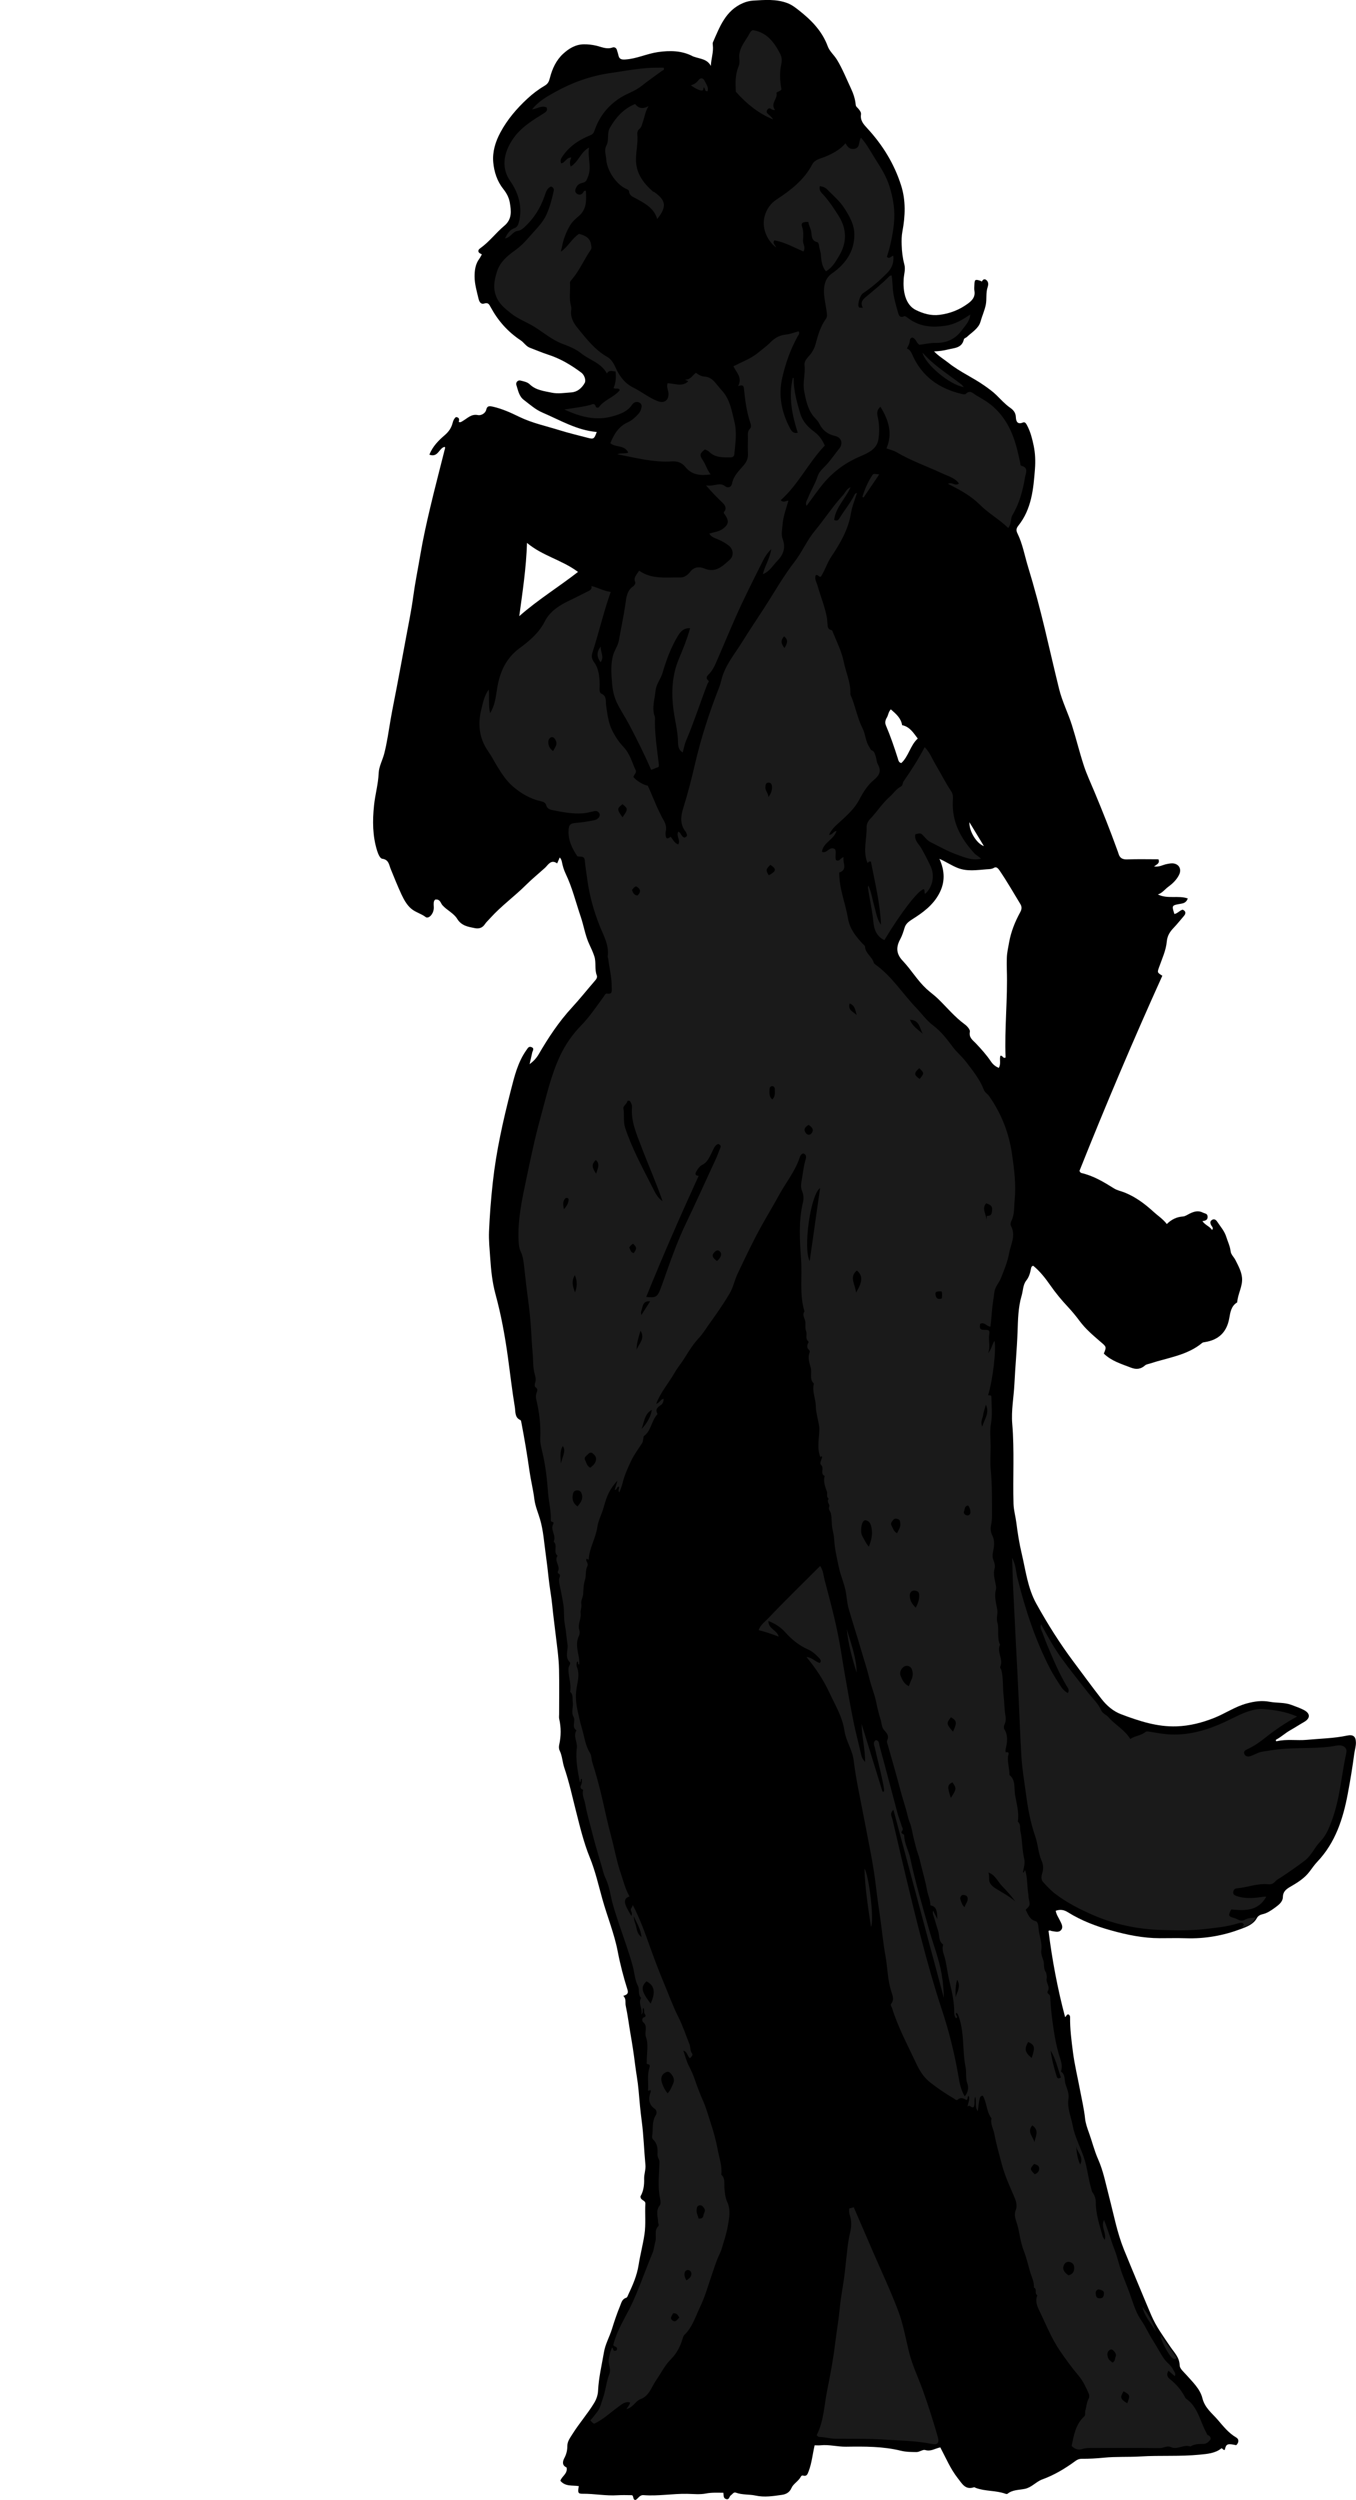 <?xml version="1.0" encoding="utf-8"?>
<!-- Generator: Adobe Illustrator 24.1.1, SVG Export Plug-In . SVG Version: 6.00 Build 0)  -->
<svg version="1.1" id="Layer_1" xmlns="http://www.w3.org/2000/svg" xmlns:xlink="http://www.w3.org/1999/xlink" x="0px" y="0px"
	 width="1005.58" height="1853.54" viewBox="0 0 1005.58 1853.54" style="enable-background:new 0 0 1005.58 1853.54;" xml:space="preserve">
<style type="text/css">
	.st0{fill:#1A1A1A;}
</style>
<g>
	<path d="M697.3,1814.48c-4,0.8-7.02,3.26-11.24,1.93c-1.69-0.53-4.13,1.58-6.5,1.54c-3.79-0.06-7.53-0.02-11.3-0.95
		c-13.43-3.32-27.15-3.22-40.85-3.02c-6.31,0.09-12.48-1.71-18.8-1.06c-1.46,0.15-2.95,0.02-4.5,0.02
		c-1.54,6.62-2.09,13.14-4.43,19.24c-0.8,2.1-1.37,4.07-4.29,3.16c-0.73-0.23-1.28,0.42-1.54,0.92c-1.72,3.31-5.5,5.1-6.9,8.32
		c-1.51,3.47-4.23,4.69-7.1,5.09c-6.46,0.91-12.88,1.99-19.6,0.52c-4.71-1.02-9.78-0.39-14.51-2.14c-1.74-0.64-2.54,1.14-3.74,1.94
		c-1.27,0.85-1.1,3.5-3.47,2.84c-2.32-0.65-1.77-2.85-2.11-4.73c-4.41,0.02-8.56-0.29-12.91,0.57c-4.49,0.89-9.29,0.33-13.96,0.24
		c-10.79-0.19-21.51,1.82-32.3,0.97c-3.11-0.25-3.95,2.72-6.07,3.64c-2.04-0.34-1.06-2.59-2.43-3.6c-3.53,0-7.2-0.2-10.84,0.04
		c-8.65,0.57-17.18-1.19-25.8-1.1c-3.48,0.04-3.74-0.72-2.9-5.67c-4.64-0.75-9.94,0.52-13.65-3.96c1.12-3.5,5.57-5.26,4.61-9.84
		c-3.16-1.41-3.27-3.98-1.63-7.07c1.48-2.79,2.21-5.7,2.19-8.97c-0.01-3.35,2.13-6.1,3.86-8.86c4.94-7.89,11.14-14.9,15.99-22.88
		c1.78-2.94,2.78-6.04,2.93-9.18c0.47-9.7,2.77-19.12,4.38-28.61c1.02-6.02,4.24-11.58,6.05-17.51c1.71-5.6,3.61-11.16,5.84-16.56
		c0.93-2.26,1.43-5.18,4.46-6.13c1-0.32,1.23-1.46,1.65-2.36c3.35-7.08,6.47-14.25,7.69-22.06c1.19-7.58,3.19-14.98,4.33-22.59
		c1.15-7.65,0.24-15.23,0.67-22.83c0.15-2.71-3.72-2.17-3.63-5.44c2.14-3.52,2.88-8.1,2.73-12.98c-0.11-3.43,1.29-6.77,0.95-10.3
		c-1.03-10.79-1.3-21.63-2.74-32.43c-1.01-7.61-1.72-15.35-2.36-23.06c-0.53-6.35-1.79-12.63-2.57-18.96
		c-0.91-7.47-2.04-14.9-3.34-22.31c-1.24-7.08-2.09-14.23-3.6-21.24c-0.52-2.39,0.58-5.07-1.84-7.33c2.57-0.76,4.06-1.65,3.17-4.48
		c-2.94-9.31-5.41-18.77-7.25-28.36c-2.55-13.32-7.74-25.85-11.38-38.84c-2.89-10.34-5.27-20.9-9.31-30.81
		c-4.58-11.24-7.34-22.93-10.3-34.56c-2.73-10.72-5.05-21.57-8.63-32.03c-1.44-4.22-1.49-8.74-3.45-12.76
		c-0.7-1.43-0.64-3.01-0.33-4.41c1.41-6.39,1.44-12.73-0.02-19.11c-0.25-1.11-0.06-2.32-0.06-3.49c0-11,0.18-22-0.06-32.99
		c-0.2-9.36-1.66-18.62-2.73-27.92c-0.75-6.52-1.66-13.03-2.28-19.57c-0.64-6.67-1.96-13.27-2.65-19.94
		c-0.65-6.2-1.4-12.38-2.26-18.55c-1.18-8.41-1.7-16.94-4.05-25.12c-1.46-5.1-3.66-9.94-4.33-15.34c-0.86-6.95-2.6-13.79-3.59-20.72
		c-1.72-12.13-3.75-24.19-6.06-36.22c-0.13-0.67-0.19-1.44-0.81-1.72c-4.18-1.91-3.46-6.19-3.99-9.39
		c-2.07-12.42-3.47-24.95-5.2-37.43c-2.17-15.68-5.01-31.21-9.18-46.51c-2.37-8.7-3.28-17.67-3.89-26.68
		c-0.45-6.6-1.18-13.18-0.9-19.81c0.52-12.17,1.48-24.29,2.81-36.41c2.53-23.12,7.62-45.7,13.36-68.13
		c2.65-10.35,5.17-20.93,11.59-29.95c1.05-1.48,1.73-2.95,3.73-2.16c2.45,0.98,0.82,2.72,0.52,4.15c-0.56,2.67-1.2,5.33-1.93,8.54
		c2.95-2.24,5.07-4.49,6.74-7.35c7.16-12.32,14.98-24.16,24.69-34.7c6.01-6.52,11.52-13.5,17.35-20.2c0.99-1.14,1.52-2.42,1.06-3.62
		c-1.78-4.56-0.31-9.46-1.81-14.11c-0.96-2.97-2.27-5.82-3.57-8.54c-3.2-6.72-4.2-14.02-6.56-20.93
		c-3.62-10.61-6.25-21.58-11.12-31.73c-1.37-2.85-2.23-5.77-2.8-8.79c-0.25-1.33-0.75-2.36-1.6-3.35c-0.6,1.38-1.18,2.71-1.95,4.45
		c-4.52-3.35-6.75,1.2-8.95,3.21c-4.64,4.23-9.55,8.18-14.01,12.63c-8.56,8.53-18.44,15.63-26.56,24.62
		c-1.42,1.58-2.98,2.98-4.22,4.81c-1.53,2.25-4,3.39-7.15,2.74c-5.11-1.06-9.99-1.66-13.23-6.94c-2.55-4.16-7.55-6.32-10.9-10.04
		c-1.46-1.62-1.62-4.74-5.39-4.23c-1.41,1.09-1.17,3.26-1.06,5.3c0.13,2.44-0.51,4.51-2.07,6.4c-1.1,1.33-2.84,2.13-3.93,1.28
		c-3.34-2.58-7.62-3.55-10.75-6.23c-3.24-2.77-5.37-6.64-7.17-10.47c-2.9-6.19-5.4-12.57-8.01-18.89c-1.31-3.17-1.34-6.96-6.3-7.66
		c-1.67-0.24-3.04-3.53-3.79-5.93c-3.43-11.04-3.48-22.19-2.29-33.65c0.83-8.01,3.11-15.75,3.43-23.84
		c0.2-5.01,2.87-9.61,4.13-14.52c2.16-8.41,3.3-16.96,4.76-25.47c1.33-7.71,2.95-15.37,4.4-23.06c2.21-11.7,4.42-23.39,6.56-35.1
		c2-10.91,4.3-21.78,5.78-32.76c1.42-10.54,3.57-20.93,5.34-31.4c1.95-11.56,4.52-23.02,7.21-34.44
		c3.51-14.87,7.42-29.66,11.12-44.48c0.05-0.21-0.24-0.51-0.35-0.73c-4.16,0.74-4.85,8.24-11.36,5.79
		c2.55-6.26,6.86-10.56,11.4-14.45c3-2.57,4.95-5.41,5.88-9.14c0.4-1.59,1.03-3.11,2.47-4.31c2.35,0.26,2.7,1.63,2,3.6
		c1.32,0.68,2.1-0.15,3.14-0.74c3.49-1.99,6.25-5.37,11.29-4.27c1.69,0.37,5.3-0.9,6.02-4.08c0.69-3.04,2.61-2.7,4.93-2.18
		c6.9,1.55,13.28,4.48,19.55,7.53c9.62,4.68,20.01,6.83,30.09,9.99c6.67,2.09,13.5,3.66,20.25,5.46c4.84,1.29,5.17,1.11,7.11-4.22
		c-14.73-1.25-27.18-8.79-40.3-14.4c-5.08-2.17-9.33-5.99-13.75-9.36c-3.73-2.84-4.28-7.27-5.59-11.21
		c-0.45-1.36,0.72-3.76,3.24-3.12c2.35,0.6,4.93,1.04,6.71,2.76c4.56,4.41,10.49,4.94,16.2,6.17c4.86,1.05,9.74,0.11,14.56-0.18
		c4.38-0.26,7.86-3.08,10.04-7.08c1.06-1.94-0.25-5.87-2.56-7.59c-7.49-5.58-15.41-10.34-24.38-13.24c-4.64-1.5-9.13-3.46-13.7-5.17
		c-2.93-1.1-4.45-3.92-6.91-5.55c-9.53-6.3-16.83-14.58-22.22-24.58c-1.07-1.98-1.83-3.61-4.69-2.7c-2.9,0.92-3.87-1.74-4.33-3.66
		c-1.28-5.38-2.9-10.86-2.91-16.31c-0.01-4.35,0.54-9.19,3.4-13.02c0.8-1.07,1.28-2.26,1.99-3.37c-0.84-0.72-2.22-0.84-2.54-2.23
		c-0.21-1.36,0.91-2.07,1.77-2.69c6.5-4.71,11.3-11.24,17.4-16.32c5.9-4.91,5.17-11.03,4.1-17.25c-0.63-3.67-2.38-6.98-4.79-10
		c-4.6-5.77-6.85-12.74-7.49-19.88c-0.69-7.77,1.61-15.21,5.32-22.12c5.11-9.54,12.04-17.63,19.93-24.96
		c3.98-3.7,8.29-6.97,12.95-9.71c2.38-1.4,3.14-3.02,3.81-5.7c1.7-6.76,4.7-13.26,9.9-17.99c4.17-3.79,9.05-6.89,15.29-6.96
		c3.08-0.04,5.98,0.31,8.94,0.96c4.03,0.89,7.88,3.01,12.27,1.42c1.5-0.54,2.92,0.23,3.38,2.07c0.32,1.26,0.81,2.49,1.06,3.76
		c0.6,3,2.58,3.2,5.16,3.04c8.38-0.53,16.02-4.33,24.17-5.49c8.78-1.25,17.7-1.2,25.94,3.19c0.28,0.15,0.62,0.21,0.92,0.32
		c4.43,1.55,9.63,1.62,12.33,6.77c0.22-5.43,2.1-10.33,1.46-15.47c-0.08-0.65-0.19-1.42,0.06-1.98
		c5.06-11.52,9.34-23.57,22.32-29.16c2.5-1.08,5.19-1.69,7.53-1.83c8.52-0.51,17.19-1.28,25.48,1.89c3.25,1.24,5.99,3.38,8.66,5.49
		c9.11,7.19,17.05,15.25,21.2,26.56c1.35,3.69,4.78,6.51,6.91,10.04c3.99,6.62,6.8,13.72,10.06,20.65
		c1.94,4.14,3.36,8.17,3.76,12.63c0.12,1.35,1.14,1.96,1.88,2.82c1.08,1.27,2.27,2.73,2.03,4.35c-0.69,4.56,2.1,7.48,4.71,10.31
		c11.36,12.32,19.95,26.26,25.03,42.25c3.58,11.28,3.1,22.79,0.96,34.2c-0.63,3.34-0.64,6.6-0.54,9.86
		c0.14,4.89,0.7,9.79,1.98,14.55c1,3.73-0.29,7.33-0.52,10.98c-0.53,8.67,1.09,19,9.28,22.93c5.02,2.41,10.81,4.29,17.27,3.47
		c7.95-1.01,14.76-3.71,21.09-8.32c3.29-2.39,5.59-5.05,4.85-9.47c-0.25-1.46-0.08-2.99-0.03-4.49c0.15-3.99,0.62-4.28,4.66-2.89
		c0.31,0.11,0.56,0.35,0.84,0.53c0.95-1.82,2.22-2.42,3.79-0.77c1.31,1.38,1.05,3.38,0.58,4.75c-1.51,4.37-0.54,8.94-1.43,13.26
		c-0.87,4.26-2.74,8.29-3.93,12.53c-1.39,4.98-6.42,7.81-10.12,11.32c-0.65,0.62-1.98,0.82-2.2,1.8c-1.46,6.41-7,6.26-11.73,7.43
		c-3.34,0.83-6.72,1.32-10.36,1.4c3.28,3.49,7.28,5.8,10.86,8.64c8.23,6.55,17.92,10.72,26.47,16.74c3.08,2.17,6.14,4.35,8.86,6.99
		c3.32,3.22,6.35,6.71,10.21,9.4c2.23,1.55,4.12,3.52,4.26,6.92c0.1,2.35,0.73,5.99,5.2,4.05c1.63-0.71,2.44,0.84,3.21,2.3
		c2.46,4.68,3.72,9.72,4.79,14.83c1.2,5.7,1.41,11.52,0.97,17.28c-1.13,14.87-2.51,29.77-12.32,42.06c-1.67,2.09-1.7,3.63-0.66,5.75
		c3.83,7.77,5.27,16.34,7.78,24.53c4.7,15.39,8.85,30.96,12.6,46.64c3.52,14.72,6.87,29.48,10.5,44.17
		c2.32,9.38,6.7,17.91,9.57,27.03c3.08,9.78,5.51,19.75,8.67,29.48c2.16,6.64,5.15,13,7.85,19.46
		c5.97,14.27,11.69,28.64,16.94,43.19c0.33,0.92,0.72,1.84,0.97,2.75c0.96,3.42,2.93,4.58,6.55,4.44c7.77-0.3,15.56-0.09,23.12-0.09
		c1.2,3.08-1.2,3.73-3.3,5.34c3.96,0.56,6.59-1.25,9.39-1.79c1.82-0.36,3.63-0.75,5.35-0.43c4.06,0.74,5.71,4.4,3.97,8.14
		c-1.81,3.89-4.93,6.78-8.19,9.18c-2.5,1.84-4.27,4.54-7.65,5.62c7.2,3.6,15.01,0.51,22.21,2.98c-1.15,3.04-3.13,3.58-5,3.9
		c-7.01,1.2-7.02,1.14-4.95,7.63c2.35-0.45,3.81-2.53,6.1-3.25c2.52,1.18,2.61,2.85,0.79,4.91c-2.51,2.84-4.81,5.85-7.45,8.59
		c-2.67,2.77-4.69,5.76-5.09,10.18c-0.6,6.6-3.52,12.81-5.75,19.09c-1.38,3.87-1.29,3.9,2.46,6.24
		c-21.57,47.69-42.02,95.95-61.49,144.77c0.47,0.54,0.81,1.35,1.31,1.46c8.93,2.01,16.63,6.63,24.25,11.4
		c2.53,1.59,5.45,2.08,8.14,3.17c8.18,3.32,15.02,8.51,21.46,14.39c3.16,2.88,6.82,5.18,9.64,8.92c3.54-3.51,7.38-5.32,12.01-5.62
		c1.68-0.11,3.3-1.34,4.91-2.12c3.19-1.54,6.38-2.56,9.85-0.75c1.37,0.71,3.29,0.55,3.49,2.8c0.23,2.65-1.59,3.2-3.87,3.5
		c2.01,2.97,5.38,3.83,7.2,6.6c1.24-1.67-0.24-2.65-0.7-3.57c-0.81-1.61-0.93-2.87,0.58-3.89c1.64-1.11,2.96-0.11,3.81,1.16
		c2.45,3.66,5.48,7.08,6.8,11.3c1.11,3.56,2.8,6.96,3.24,10.74c0.3,2.54,2.4,4.22,3.5,6.4c2.14,4.23,4.51,8.48,4.96,13.2
		c0.6,6.34-3.17,12.03-3.57,18.29c-4.46,2.69-5.12,7.32-5.91,11.82c-1.8,10.32-7.93,16.1-18.2,17.67c-0.63,0.1-1.38,0.18-1.83,0.56
		c-11.23,9.36-25.56,10.93-38.75,15.32c-1.22,0.4-2.77,0.57-3.61,1.33c-3.19,2.9-6.62,3.21-10.44,1.73
		c-7.12-2.76-14.56-4.91-20.18-10.45c2.18-5.17,1.85-5.04-2.51-8.8c-5.46-4.71-11.02-9.41-15.37-15.27
		c-2.74-3.69-5.66-7.23-8.8-10.6c-4.6-4.92-8.89-10.08-12.76-15.61c-3.77-5.39-7.77-10.64-12.92-14.83
		c-1.2,0.31-1.47,1.11-1.67,2.16c-0.6,3.17-1.34,6.12-3.54,8.89c-2.41,3.04-2.27,7.38-3.38,11.12c-2.61,8.74-2.7,17.83-3.02,26.85
		c-0.47,12.88-1.7,25.71-2.33,38.59c-0.48,9.85-2.45,19.73-1.61,29.6c1.68,19.77,0.37,39.54,0.94,59.3
		c0.14,4.74,1.53,9.35,2.12,14.07c0.95,7.6,2.15,15.21,3.92,22.65c2.99,12.63,4.44,25.73,10.91,37.37
		c8.33,15,17.44,29.49,27.74,43.23c6.86,9.15,13.57,18.42,20.63,27.42c3.89,4.96,8.61,9.07,14.71,11.36
		c13.22,4.96,26.59,9.38,40.92,8.88c9.67-0.34,18.97-2.71,28.02-6.33c8.19-3.28,15.52-8.42,24.14-10.7
		c5.58-1.48,10.96-2.31,16.91-1.18c5.24,0.99,10.82,0.33,16,2.27c3.05,1.14,6.14,2.23,9.04,3.67c5.11,2.54,5.33,6.23,0.37,9.06
		c-3.41,1.94-6.69,4.11-10.08,6.01c-3.87,2.17-7.04,5.23-10.69,7.1c-0.4,1.15,0.32,1.19,0.65,1.11c7.36-1.74,14.87-0.32,22.25-1.02
		c9.96-0.95,20.02-1.08,29.85-3.16c4.42-0.93,6.4,0.56,6.51,5.04c0.07,2.82-0.83,5.51-1.2,8.27c-1.34,10.03-2.97,20.02-4.85,29.96
		c-3.5,18.5-9.13,36.06-22.52,50.21c-2.08,2.19-3.9,4.81-5.76,7.29c-3.58,4.79-8.63,8.03-13.77,11c-3.17,1.84-5.93,3.48-6.06,7.98
		c-0.12,3.88-3.63,6.21-6.53,8.31c-2.59,1.88-5.33,3.7-8.66,4.41c-1.51,0.32-3.19,1.18-4.02,2.71c-2.56,4.72-7.11,6.4-11.74,8.15
		c-13.2,4.98-26.8,7.41-40.93,6.94c-6.49-0.22-13-0.03-19.5-0.04c-12.22-0.02-24.06-2.47-35.76-5.71
		c-11.35-3.14-22.3-7.29-32.33-13.56c-2.84-1.78-5.64-2.27-9-1.06c0.54,2.95,2.1,5.05,3.2,7.32c1.08,2.26,2.62,4.73,0.83,6.92
		c-1.76,2.16-4.61,1.07-7.02,0.77c-0.58-0.07-1.07-0.75-2.33-0.12c2.67,21.42,6.68,42.79,12.27,63.86c1.1-0.32,0.98-2.23,2.65-1.89
		c0.52,0.44,1.09,0.97,1.07,1.95c-0.13,8.76,1.03,17.45,2.14,26.08c1.23,9.52,3.54,18.9,5.3,28.36c1.29,6.9,2.93,13.72,3.67,20.73
		c0.39,3.67,1.68,7.29,2.95,10.8c2.33,6.42,3.89,13.04,6.7,19.36c3.95,8.9,5.76,18.61,8.22,28.05c3.41,13.06,5.87,26.39,10.96,38.98
		c4.03,9.96,8.2,19.87,12.32,29.79c2.63,6.32,5.26,12.63,7.95,18.92c3.61,8.45,9.07,15.79,14.15,23.36
		c2.86,4.25,6.76,7.82,6.91,13.76c0.06,2.51,3,4.87,4.95,7.08c4.66,5.28,10.22,10.45,11.89,17.23c1.78,7.21,7,11.02,11.28,15.95
		c4.2,4.84,8.07,9.91,13.81,13.23c2.24,1.3,2.03,3.8-0.01,5.71c-6.51-1.42-7.49-1.02-8.45,3.45c-1.19,0.47-1.46-1.05-2.5-1.15
		c-4.65,3.79-10.52,4.17-16.15,4.73c-14.55,1.45-29.22,0.43-43.77,1.32c-9.12,0.56-18.26,0.02-27.3,0.92
		c-5.45,0.54-10.87,0.86-16.32,0.8c-1.79-0.02-3.32,0.6-4.6,1.54c-7.67,5.64-15.75,10.5-24.73,13.77c-4.6,1.68-7.75,5.88-12.85,6.97
		c-4.35,0.93-9.17,0.59-12.95,3.69c-0.3,0.24-1.02,0.15-1.46-0.01c-7.12-2.6-14.93-1.7-22.03-4.36c-0.45-0.17-0.99-0.61-1.34-0.49
		c-6.5,2.23-8.87-2.76-11.99-6.66C704.78,1830.39,701.42,1822.18,697.3,1814.48z M696.66,636.74c4.19,9.3,4.16,17.62-0.22,25.83
		c-4.58,8.59-12.13,14.11-20.08,19.09c-2.5,1.57-4.65,3.31-5.49,6.02c-0.92,2.97-1.81,5.96-3.28,8.66
		c-3.22,5.92-3.06,10.83,1.95,16.11c6.2,6.54,10.79,14.5,17.51,20.71c2.8,2.58,5.91,4.74,8.64,7.4c6.53,6.36,12.34,13.47,19.77,18.9
		c1.89,1.39,4.07,3.96,3.78,5.46c-0.86,4.35,2.11,6.2,4.3,8.49c4.1,4.3,8.06,8.73,11.36,13.63c1.55,2.3,3.34,3.6,5.75,4.72
		c1.85-3.08,0.34-6.2,1.22-8.99c1.61-0.64,1.86,2.39,3.84,1.28c-0.87-21.72,1.64-43.44,0.92-65.21c-0.09-2.83-0.07-5.67,0-8.5
		c0.1-3.94,1.02-7.77,1.7-11.63c1.4-7.96,4.38-15.33,8.23-22.39c1.07-1.96,1.48-3.8,0.15-5.99c-5.08-8.36-9.93-16.86-15.45-24.94
		c-0.93-1.36-2.33-3.11-4.03-2.06c-1.87,1.16-3.94,1.04-5.7,1.17c-7.16,0.54-14.3,1.8-21.49-1.07
		C705.62,641.67,701.76,639.01,696.66,636.74z M428.64,424.02c-12.1-9.03-26.5-11.91-37.83-21.54c-0.59,18.66-3.24,36.03-5.74,54.34
		C399,444.56,413.96,435.42,428.64,424.02z M660.59,525.9c-1.86,2.09-1.85,4.38-2.97,6.19c-1.09,1.78-1.5,3.73-0.68,5.65
		c3.42,8.07,6.26,16.33,8.9,24.69c0.37,1.18,0.62,2.94,2.55,3.31c5.48-5.03,6.57-13.03,12.19-18.19c-3.2-4.2-5.89-8.77-11.59-9.9
		C668.18,532.37,664.45,529.26,660.59,525.9z M729.66,627.31c-3.44-5.67-6.87-11.33-10.75-17.73
		C718.54,616.05,724.09,625.36,729.66,627.31z"/>
</g>
<g>
	<path class="st0" d="M466.82,1406.01c-4.87,1.72-4.5,5.01,1.39,14.39c0.82-1.49,0.16-2.66-0.36-4.05
		c-0.47-1.25,1.05-2.15,1.43-4.02c5.41,10.5,9.12,20.91,12.78,31.16c3.22,9.01,6.63,18.04,10.31,26.79
		c3.52,8.38,6.58,17.02,10.74,25.21c3.21,6.31,5.43,13.25,8.13,19.89c0.95,2.33,0.4,5.13,2.17,7.42c0.5,0.65-0.63,2.3-1.82,3.19
		c-1.94-1.61-1.79-4.79-4.85-5.67c1.34,3.88,2.27,7.76,4.14,11.37c1.73,3.34,3.31,6.89,4.48,10.36c1.78,5.3,3.87,10.6,6.06,15.6
		c2.43,5.56,3.97,11.29,5.83,16.94c2.06,6.28,3.79,12.76,4.99,19.17c1.14,6.08,3.4,12.18,2.67,18.58c2.94,2.46,2.1,6.45,2.26,9.21
		c0.22,3.72,0.73,7.88,2,10.63c3,6.51,1.54,12.35,0.48,18.62c-0.96,5.64-2.92,11-4.45,16.44c-0.73,2.59-2.35,5.31-3.4,8.03
		c-1.17,3.04-2.15,6.16-3.24,9.24c-3.05,8.65-5.42,17.63-9.38,25.85c-3.39,7.05-5.64,14.92-11.57,20.64
		c-0.75,0.72-1.14,1.93-1.44,2.99c-1.62,5.76-4.58,11.08-8.6,15.1c-4.7,4.7-7.38,10.43-11.02,15.67c-3.4,4.89-5.1,11.56-11.29,13.82
		c-4.16,1.52-5.59,6.23-10.71,7.56c1.12-2.01,2.55-3.16,2.62-4.99c-3.74-0.9-6.13,1.46-8.83,3.41c-5.86,4.25-11.15,9.34-17.65,12.37
		c-1.42-0.52-2.02-1.56-2.94-2.48c1.99-2.06,3.66-4.34,5.36-6.61c2.15-2.87,2.75-6.32,3.89-9.46c2.14-5.89,2.59-12.41,4.87-18.23
		c1.59-4.06-1.07-7.26-0.41-11.02c0.51-2.93,0.98-5.74,2.53-8.75c0.89,0.84,0.47,2.83,2.19,2.51c0.68-0.13,1.21-0.24,1.38-1.1
		c0.46-2.35-2.61-1.8-2.76-3.28c2.42-9.73,7.52-18.04,11.91-26.62c3.83-7.49,6.87-15.26,9.88-23.07c2.35-6.07,4.66-12.16,7.21-18.16
		c1.22-2.86,1.37-5.97,2.17-8.71c1.12-3.82-1.06-8.21,2.21-11.5c0.79-0.79-0.11-1.83-0.13-2.69c-0.08-4.23-2.05-8.59,1.23-12.7
		c0.9-1.13,0.54-3.61,0.17-5.35c-1.78-8.41-0.72-16.86-0.46-25.28c0.04-1.32,0.15-2.44-0.42-3.57c-0.6-1.19-1.08-2.35-0.98-3.75
		c0.27-3.96-0.04-7.78-3.15-10.77c-0.81-0.78-0.97-1.79-0.81-2.77c0.83-5.15-0.4-10.62,2.74-15.47c0.74-1.14,0.89-3.4-0.77-4.57
		c-4.72-3.33-4.93-7.67-3.07-12.58c0.15-0.4-0.06-0.93-0.1-1.37c-0.7-0.22-0.93,1-1.86,0.28c0.46-5.43-0.78-11.07,0.95-16.62
		c0.27-0.86,1.04-2.65-1.27-2.91c-1.11-0.13-0.6-1.36-0.61-2.06c-0.07-6.04,1.39-12.55-0.59-17.96c-1.38-3.77,1.7-8.09-2.18-11.15
		c-0.48-0.38-1.42-3.01,1.07-3.69c1.13-0.31,0.8-1.61,0.48-1.96c-1.31-1.4-0.33-3.27-1.17-4.74c-0.95,0.51-0.53,1.38-0.63,2.09
		c-0.11,0.78,0.22,1.67-1.07,2.64c1.21-4.39-2.55-8.18-0.1-12.27c-2.67-2.48-0.97-6.24-2.31-8.77c-2.47-4.68-2.57-9.83-3.89-14.68
		c-2.91-10.76-6.81-21.13-10.3-31.67c-2.19-6.63-4.51-13.33-5.93-20.29c-0.94-4.6-2.09-9.41-4.09-13.61
		c-1.52-3.21-2.12-6.6-3.09-9.8c-2.59-8.48-5.03-17.05-7.22-25.66c-1.6-6.29-3.45-12.53-4.56-18.97c-0.63-3.62-2.71-6.98-1.56-10.86
		c-1.85-0.42-2.44-1.89-1.71-3.25c0.87-1.62,0.78-3.14,0.77-4.86c-1.76,0.14-0.17,2.23-1.6,2.39c-1.55-8.38-3.3-16.83-2.19-25.34
		c0.58-4.45-2.94-8.65-0.27-13.01c-4.02-2.57-0.27-6.81-2.29-10.25c-1.68-2.86,0.02-7.23-0.47-10.63c-0.35-2.37,0.55-5.65-1.96-7.65
		c1.19-6.03-1.68-11.8-1.14-17.79c0.13-1.47,1.93-3.12,0.89-4.18c-3.97-4.03-1-8.84-1.68-13.2c-0.78-4.98-1.06-10.05-2.03-15.08
		c-0.89-4.66-0.26-9.49-1.01-14.3c-0.79-5.01-1.77-9.96-2.83-14.9c-0.36-1.68-0.69-3.44-0.18-4.88c0.58-1.62,0.94-2.63-0.85-3.52
		c-0.27-0.13-0.47-1.06-0.28-1.37c2.32-3.94-3.08-7.73-0.18-11.65c-3.39-2.76,0.21-7.38-2.72-10.28c-0.1-0.09-0.14-0.35-0.09-0.47
		c1.93-4.33-2.72-8.49-0.46-12.69c1.21-2.27-1.8-1.07-1.73-2.9c0.27-6.9-1.57-13.66-2.07-20.56c-0.71-9.75-1.83-19.54-4.04-29.14
		c-0.85-3.66-1.9-7.32-1.73-11.12c0.42-9.61-0.66-19.05-2.9-28.39c-0.38-1.57-0.46-3.46,0.06-4.94c0.66-1.86,1.33-3.21-0.81-4.56
		c-0.51-0.32-0.59-1.98-0.28-2.81c0.78-2.09,0.68-3.95,0.01-6.1c-1.68-5.38-1.22-11.11-1.75-16.63c-0.72-7.54-0.94-15.26-1.56-22.84
		c-0.59-7.3-1.54-14.64-2.51-21.94c-0.86-6.49-1.51-13.04-2.28-19.56c-0.42-3.56-0.81-7.11-2.41-10.43
		c-1.22-2.53-1.51-5.27-1.65-8.11c-0.75-15.45,2.46-30.33,5.62-45.31c3.23-15.3,6.37-30.63,10.54-45.69
		c4.34-15.65,7.71-31.64,14.74-46.46c3.93-8.3,9.13-15.72,15.51-22.26c6.34-6.5,11.32-14.01,16.63-21.29
		c0.7-0.96,1.49-2.53,2.33-2.37c4.65,0.91,3.63-2.37,3.68-4.74c0.13-7.1-1.73-13.97-2.57-20.96c-0.08-0.65-0.45-1.31-0.37-1.92
		c1.11-8.32-3.06-15.25-5.95-22.49c-4.42-11.1-7.59-22.49-9.19-34.36c-0.63-4.7-1.43-9.38-1.85-14.1c-0.37-4.08-3.62-2.45-5.58-3.23
		c-3.82-5.71-6.72-11.64-6.49-18.7c0.15-4.65,1.11-5.72,5.8-6.04c4.41-0.31,8.74-1.08,13.08-1.92c1.44-0.28,2.45-0.82,3.36-1.82
		c1.03-1.13,1.18-2.59,0.42-3.66c-0.68-0.95-1.91-1.64-3.4-1.31c-2.86,0.63-5.72,1.42-8.61,1.65c-7.62,0.59-15.07-0.92-22.5-2.37
		c-2.06-0.4-4.08-1.18-4.72-3.66c-0.46-1.81-2.05-2.49-3.64-2.84c-8.19-1.8-15.23-5.94-21.39-11.35
		c-4.68-4.11-8.09-9.44-11.37-14.75c-2.23-3.61-4.11-7.45-6.55-10.9c-6.95-9.86-7.9-20.61-5-31.9c1.18-4.61,2.04-9.44,5.37-14.04
		c0.51,6.34-0.33,12.06,0.99,17.55c3.52-5.65,4.19-11.83,5.14-17.92c1.92-12.21,6.34-22.65,16.87-30.39
		c7.26-5.33,14.23-11.2,18.59-19.81c3.78-7.47,10.96-11.99,18.53-15.54c4.44-2.09,8.78-4.42,13.19-6.56
		c1.71-0.83,3.4-1.56,2.83-4.07c5.05,1.26,9.18,3.79,14.3,4.39c-5.36,15.19-8.77,30.09-13.44,44.61c-0.97,3.02-0.83,4.85,1.27,7.74
		c2.66,3.66,3.64,8.65,3.88,13.44c0.1,1.99,0.14,4.01-0.02,6c-0.11,1.46,0.44,3.31,1.19,3.59c4.32,1.65,3.28,5.66,3.69,8.6
		c0.89,6.33,1.64,12.83,4.38,18.46c2.15,4.42,5.12,8.92,8.49,12.45c4.87,5.1,6.33,11.52,9.12,17.42c0.78,1.66-1.36,3.19-1.73,4.94
		c2.28,2.81,7.47,5.94,10.62,6.38c3.24,6.73,5.7,13.84,9.13,20.53c0.5,0.98,0.89,2.02,1.48,3.01c1.89,3.19,3.77,6.42,2.73,10.47
		c-0.32,1.23-0.15,2.69,0.16,3.95c0.39,1.57,1.47,1.53,3.47-0.09c1.71,1.9,2.64,4.59,5.63,5.74c2.02-3.15-1.78-6.29,0.06-9.49
		c2.16,0.68,2.11,3.96,4.71,4.39c1.08-0.59,2.38-1.1,1.43-2.87c-0.23-0.43-0.31-0.97-0.6-1.34c-4.31-5.44-3.86-11.3-1.92-17.49
		c3.34-10.71,6.15-21.57,8.68-32.51c4.47-19.38,10.59-38.25,17.84-56.76c0.71-1.82,1.31-3.69,1.75-5.59
		c2.55-10.97,9.85-19.36,15.56-28.59c5.23-8.45,10.81-16.69,16.22-25.04c7.45-11.5,14.2-23.54,22.57-34.33
		c5.62-7.25,9.03-15.7,14.9-22.77c7.19-8.67,13.34-18.23,20.99-26.58c1.7-1.86,2.5-4.56,5.64-5.93c-3.8,8.61-11.09,14.99-12.2,24.34
		c2.38,1.07,3.16-0.02,4.16-1.62c3.61-5.82,8-11.14,11.09-17.3c0.29-0.58,0.76-0.96,1.7-1.16c-1.55,5.09-3.63,9.91-4.44,14.95
		c-1.96,12.14-7.97,22.42-14.58,32.27c-3.21,4.78-4.73,10.27-7.74,14.84c-1.7,0.59-2.05-1.85-3.8-1.07
		c-1.18,2.75,0.61,5.27,1.32,7.78c2.25,7.98,5.49,15.66,6.95,23.89c0.26,1.49,0.27,2.95,0.4,4.42c0.17,1.96,0.2,4.06,2.71,4.58
		c1.07,0.22,1.03,0.99,1.34,1.75c2.97,7.23,6.54,14.34,8.06,21.97c1.53,7.66,5.02,14.9,4.89,22.9c-0.01,0.5-0.08,1.06,0.11,1.48
		c3.58,8.04,4.9,16.91,8.91,24.77c2.22,4.35,2.11,9.46,4.88,13.64c0.61,0.93,1,2.33,1.95,2.69c2.08,0.78,2.24,2.67,2.83,4.22
		c0.75,1.96,0.65,4.33,1.66,6.1c2.77,4.84,1.23,8.19-2.73,11.44c-4.9,4.02-8.17,9.35-11.09,14.93c-3.03,5.79-7.69,10.21-12.42,14.65
		c-3.54,3.32-7.69,6.24-9.94,11.25c2.56,0.31,3.06-2.66,5.55-2.81c-1.98,6.45-9.88,8.51-10.82,15.45c3.92,1.67,5.63-4.86,9.82-1.81
		c0.95,2.18-0.24,5.1,0.55,7.86c2.7,1.79,3.43-1.87,5.71-2.02c-0.97,3.91,3.34,9.11-3.25,11.34c-0.11,11.84,4.58,22.66,6.49,33.99
		c1.32,7.85,5.79,13.3,10.79,18.72c0.67,0.73,1.81,1.48,1.85,2.26c0.25,5,5.2,7.36,6.43,11.77c0.16,0.57,0.76,1.11,1.29,1.48
		c12.21,8.72,20.08,21.5,30.25,32.12c4.19,4.37,7.64,9.36,12.66,13.12c5.78,4.33,10.25,10.22,14.62,16.05
		c2.87,3.83,6.62,6.87,9.57,10.71c5.08,6.61,10.32,13.07,13.36,20.96c0.75,1.95,2.68,2.9,3.82,4.53
		c9.09,12.96,14.75,27.36,16.99,42.93c1.62,11.26,3.11,22.68,1.97,34.06c-0.52,5.14,0.06,10.58-2.37,15.45
		c-0.64,1.29-0.9,2.89-0.37,3.87c3.86,7.06-0.19,13.65-1.37,20.23c-1.13,6.34-3.71,12.46-6.09,18.5c-1.4,3.55-4.35,6.26-4.86,10.49
		c-0.56,4.69-1.45,9.35-1.79,14.09c-0.27,3.8-0.71,7.59-1.07,11.36c-2.84-0.09-4.24-3.65-7.6-2.15c-0.45,2.19-0.91,4.54,2.76,4.5
		c3.83-0.04,4.42,0.25,3.88,3.54c-0.76,4.58,1.2,9.28-0.93,13.82c2.58-2.65,2.9-6.3,4.84-9.25c1.49,6.01-1.24,29.19-4.7,40.22
		c0.7,0.61,2.38-0.38,2.41,1.3c0.1,6.64,0.87,13.21-0.32,19.95c-0.97,5.5-0.23,11.3-0.23,16.96c-0.01,5.83-0.46,11.71,0.1,17.49
		c1.09,11.27,0.87,22.53,0.89,33.81c0,2.46-0.19,4.86-0.74,7.34c-0.54,2.44-0.17,4.98,1.2,7.77c1.73,3.51,1.08,8.26,0.22,12.25
		c-0.47,2.15-0.28,3.84,0.41,5.58c0.82,2.07,1.42,4.25,0.83,6.26c-1.16,3.99,0.13,7.65,0.78,11.43c0.22,1.29,0.57,2.72,0.25,3.93
		c-1.37,5.11,0.05,9.95,0.96,14.89c0.58,3.14-0.86,6.32,0.06,9.56c1.54,5.41-0.49,11.29,2,16.61c-2.65,5.41,2.68,10.71,0.22,16.14
		c-0.48,1.06,0.58,1.81,0.81,2.75c1.51,6.3,0.89,12.8,1.65,19.18c0.54,4.52,0.49,9.2,1.23,13.82c0.38,2.33,0.66,4.91-0.64,7.33
		c-0.49,0.91-0.6,2.56-0.09,3.39c3.06,4.96,2.11,10.04,0.91,15.2c-0.14,0.62,0.05,1.32,0.09,1.98c3.51-0.75,1.82,2.13,1.74,3.03
		c-0.42,4.69,1.11,9.18,1.12,13.79c4.69,3.84,3.29,9.49,4.08,14.4c1.07,6.66,3.17,13.26,2.06,20.16c2.36,1.9,1.4,4.66,1.93,7.06
		c1.5,6.74,1.19,13.7,2.8,20.42c0.82,3.41-0.38,6.82-0.96,10.18c1.48,0.22,0.67-1.45,1.74-1.52c1.81,5.77,1.28,11.86,2.32,17.73
		c0.17,0.97,0.03,2,0.25,2.96c1.14,5.18,1.16,5.18-2.23,8.51c1.81,3.35,2.79,7.23,7.42,8.45c1.53,0.4,1.97,3.13,2.06,4.73
		c0.31,5.8,3.06,11.23,2.05,17.34c-0.26,1.57,0.67,4.61,1.44,6.63c1.11,2.92-0.06,6.11,1.85,8.93c0.69,1.02,0.98,3.73,0.77,4.62
		c-0.81,3.44,2.85,6.29,0.78,9.69c-1.07,1.76,1.7,2.03,1.79,3.97c0.39,8.61,1.45,17.24,2.76,25.69c0.85,5.45,2,11.21,3.57,16.73
		c1.13,3.98,3.36,8.51,1.64,13.12c3.49,2.27,2.39,6.27,3.44,9.44c1.13,3.38,2.72,7.14,2.19,10.43c-1.17,7.17,1.85,13.34,3.05,19.96
		c1.5,8.26,5.45,15.59,8.18,23.38c2.76,7.86,3.33,16.23,5.78,24.16c0.22,0.73,0.09,1.27,0.71,2.11c1.51,2.07,2.51,4.61,2.5,7.3
		c-0.05,8.81,2.8,17.02,5.1,25.35c0.25,0.9,0.94,1.67,1.54,2.7c1.55-5.02-3.11-9.51-0.54-14.79c3.13,7.73,5.15,15.2,7.93,22.37
		c2.33,6,3.49,12.31,5.8,18.28c1.39,3.58,2.77,7.16,4.18,10.72c3.08,7.8,4.89,16.14,9.77,23.17c3.27,4.71,5.49,10.01,8.63,14.84
		c2.85,4.39,5.22,9.18,8.23,13.54c1.95,2.83,5.06,4.71,6.62,7.89c0.76,1.56,2.31,2.87,1.38,5.06c-1.55-1.33-3.03-2.59-4.72-4.03
		c-1.74,2.63-0.77,4.74,0.99,6.12c4.85,3.8,8.66,8.36,11.45,13.83c0.15,0.29,0.39,0.56,0.65,0.74c8.81,6.2,10.29,16.75,15.05,25.35
		c0.31,0.56,0.53,1.44,1,1.61c2,0.76,2.74,2.54,1.62,3.82c-1.13,1.29-2.58,2.75-4.91,2.76c-3.12,0.01-6.37,0.02-9.24,1.69
		c-0.14,0.08-0.33,0.25-0.44,0.21c-4.88-1.86-9.53,2.78-14.52,0.42c-2.68-1.27-5.36,0.81-8.21,0.78
		c-16.66-0.22-33.33-0.12-49.99-0.09c-2.45,0.01-4.84-0.07-7.34,0.77c-2.69,0.9-5.58,0.25-7.94-2.31
		c1.66-7.79,2.82-15.92,9.38-21.88c1.06-0.96,0.37-2.83,0.79-4.26c0.86-2.96,0.9-6.19,2.54-9.09c0.5-0.88,0.48-2.44,0.05-3.4
		c-2.11-4.74-4.17-9.36-7.68-13.53c-4.9-5.83-9.47-12.04-13.8-18.42c-6.39-9.4-10.42-19.8-15.31-29.84
		c-1.72-3.54-3.13-7.26-1.36-11.29c-2.51-1.16,0.13-4.67-2.62-5.72c0.42-4.28-1.77-8.02-2.87-11.91c-1.44-5.14-2.66-10.37-4.64-15.4
		c-1.64-4.18-2.51-8.7-3.34-13.14c-0.43-2.26-0.9-4.44-1.6-6.65c-1.05-3.33-2.48-6.64-0.94-10.45c1.36-3.37-0.04-7.19-1.3-10.08
		c-3.46-7.89-7-15.81-9.17-24.08c-1.93-7.33-4.04-14.66-5.43-22.12c-0.72-3.86-3.15-7.44-2.12-11.61
		c-3.88-4.95-3.35-11.59-6.48-16.83c-2.32,0.56-2.32,0.56-3.7,11.61c-2.53-3.7-0.74-7.3-1.86-10.81c-1.28,2.69,0.17,5.44-1.23,7.68
		c-1.79,1.11-2.52-2.24-4.59-0.35c0.69-3,1.82-5.32,1.02-7.88c-1.53,0.45-0.22,2.29-1.71,3c-1.89-0.96-4-2.44-6.36-0.37
		c-1.21,1.06-2.29-0.33-3.09-0.8c-6.06-3.56-11.86-7.46-17.43-11.83c-5.17-4.05-8.05-9.04-10.73-14.78
		c-6.22-13.3-13.22-26.24-17.57-40.35c-0.33-1.08-1.49-2.2-0.69-3.22c2.58-3.31,0.96-6.3-0.07-9.62
		c-2.63-8.47-2.59-17.43-4.18-26.09c-1.63-8.85-2.45-17.82-3.7-26.71c-1.14-8.1-2.37-16.21-3.31-24.35
		c-0.82-7.14-1.95-14.26-3.22-21.33c-1.78-9.95-3.85-19.84-5.71-29.77c-2.65-14.1-5.86-28.14-7.57-42.35
		c-0.97-8.06-5.76-14.54-6.9-22.3c-1.53-10.4-7-19.22-11.32-28.5c-4.3-9.21-9.85-17.63-16.83-26.08c4.4,0.42,6.65,3.67,9.94,4.47
		c1.15-1.41,0.62-2.44-0.39-3.53c-2.49-2.67-5.15-5.13-8.52-6.61c-6.63-2.9-12.05-7.38-16.82-12.72c-3.32-3.72-7.38-6.27-12.4-8.32
		c-0.21,5.87,6.26,6.57,7.61,11.61c-5.17-1.95-9.86-3.57-14.88-4.79c1.4-4.07,4.84-6.39,7.36-9.05
		c12.38-13.03,25.28-25.57,38.26-38.53c2.37,3.4,2.46,7.21,3.38,10.67c3.93,14.78,7.92,29.56,10.7,44.62
		c1.6,8.67,2.86,17.4,4.39,26.08c2.01,11.4,3.99,22.82,6.28,34.17c1.64,8.13,3.86,16.14,5.62,24.24c0.4,1.84,0.99,3.36,2.97,5.51
		c0.05-10.11-2.56-19.05-2.6-28.19c5.18,16.77,10.35,33.53,15.53,50.3c0.38-0.08,0.77-0.16,1.15-0.24c0-2.92-0.79-5.85-1.34-8.64
		c-1.57-7.97-3.82-15.8-5.52-23.75c-0.38-1.77-1.76-4.12,0.77-5.68c2.59,0.33,2.28,2.78,2.68,4.23
		c4.61,16.78,8.98,33.64,13.49,50.45c0.8,2.98,2.06,5.84,2.89,8.81c0.35,1.26,1.6,2.39,0.22,4.09c-1.34,1.66,1.68,2.05,1.7,2.99
		c0.11,6.01,3.25,11.17,4.47,16.88c3.83,17.98,9.08,35.61,14.07,53.29c3.04,10.8,7.25,21.28,9.17,32.38
		c1.03,5.92,1.63,11.91,1.69,18.01c-12.42-46.32-24.84-92.64-37.38-139.42c-3.08,2.72-1.08,5.38-0.65,7.25
		c6.74,29.01,13.47,58.03,20.93,86.86c4.72,18.25,9.83,36.43,15.75,54.36c5.31,16.09,9.37,32.51,12.23,49.25
		c0.83,4.86,1.74,9.94,4.65,14.72c2.39-2.98,3.04-6.49,1.98-9.29c-1.59-4.22-0.51-8.51-1.43-12.77c-0.94-4.33-1.23-9.1-1.5-13.71
		c-0.49-8.29-0.9-16.68-3.94-24.59c-0.22-0.58-0.71-1.07-1.11-1.65c-1.8,1.36,1.34,2.63,0.02,3.71c-0.45,0.58-0.52,0.44-0.78,0
		c-0.69-1.16-1.1-2.31-1.08-3.72c0.09-7.52-1.47-14.79-3.26-22.07c-1.39-5.65-2.11-11.47-3.31-17.17c-0.78-3.73-3-7.24-1.59-11.27
		c-3.64-2.57-2.6-6.89-3.8-10.36c-1.28-3.69-2.16-7.51-3.46-11.19c-0.41-1.16-0.65-2.16-0.24-3.64c1.07,2.1,2.02,3.98,3.18,6.25
		c-0.11-7.17-1.34-9.51-5.16-10.17c-0.01-3.87-1.78-7.38-2.47-11.16c-1.13-6.21-2.9-12.31-4.43-18.44
		c-0.75-3.01-1.34-6.09-2.43-8.98c-1.26-3.37-1.93-6.87-2.87-10.31c-1.15-4.18-1.52-8.65-3.16-12.61c-1.26-3.07-1.77-6.32-2.66-9.39
		c-1.37-4.71-2.9-9.42-4.15-14.19c-3.02-11.48-6.31-22.9-9.58-34.31c-0.28-0.97-0.75-1.83-0.3-2.81c1.57-3.48-0.2-5.42-2.51-7.99
		c-1.59-1.76-1.62-5.2-2.47-7.87c-1.33-4.15-2.35-8.46-3.22-12.79c-1.16-5.73-3.55-11.2-4.91-16.9c-1.81-7.61-4.35-15-6.5-22.5
		c-2.87-10-6.18-19.88-9.02-29.9c-1.22-4.3-1.34-8.71-2.21-13.02c-1.19-5.94-3.73-11.37-4.96-17.26
		c-1.44-6.88-3.12-13.68-3.51-20.75c-0.14-2.6-0.7-5.22-1.25-7.74c-0.84-3.86-0.32-7.79-1.2-11.63c-0.39-1.69-2.14-2.92-1.15-5.33
		c0.52-1.27-2.32-3.41-0.46-5.54c-1.99-1.46-0.8-3.79-1.31-5.22c-1.39-3.9-2.82-7.54-1.7-11.72c-3.67-1.7-0.03-5.64-2.57-8.07
		c-1.52-1.45,0.35-4.01,0.76-6.05c-0.72-0.96-0.99,0.03-1.38,0.15c-2.69-6.78-0.83-13.72-0.75-20.62c0.03-2.86-0.84-5.74-1.39-8.59
		c-0.52-2.75-1.22-5.72-1.21-8.25c0.02-5.76-3-11.21-1.44-17.02c-3.55-3.25-1.32-7.87-2.34-11.78c-0.84-3.21-2.4-7.35-0.9-11.12
		c0.51-1.28-0.16-1.87-0.82-2.54c-1.1-1.12-0.91-2.43-0.62-3.73c0.16-0.74,1.26-1.49,0.46-2.2c-2.39-2.14-0.68-5.04-1.45-7.15
		c-0.91-2.5-0.55-4.53-0.62-6.88c-0.08-2.63-2.72-5.16-0.7-8.17c-3.81-12.42-1.63-25.3-2.48-37.92
		c-0.96-14.25-2.06-28.81,1.41-43.08c0.64-2.61,0.46-5.47-0.73-8.25c-1.44-3.36-0.33-7.13,0.18-10.48c0.66-4.29,1.22-8.7,2.51-12.92
		c0.55-1.8,0.54-3.64-1.71-4.43c-2.07,0.47-2.46,2.36-2.95,3.76c-3.51,9.98-10.2,18.17-15.18,27.31c-4.14,7.6-8.64,15-12.85,22.56
		c-6.44,11.57-12.06,23.55-17.75,35.5c-2.23,4.67-3.14,9.8-5.76,14.4c-1.62,2.84-3.41,5.61-5.18,8.32
		c-3.48,5.31-7.16,10.5-10.86,15.65c-2.18,3.03-4.11,6.32-6.69,9.06c-4.22,4.47-7.5,9.66-10.67,14.82
		c-2.39,3.89-5.35,7.33-7.62,11.3c-4.37,7.62-10.32,14.32-13.6,22.95c2.49-0.65,3.09-3.36,5.48-3.67c0.1,1.97-0.78,3.73-1.81,4.43
		c-2.55,1.73-4.64,3.18-2.76,6.64c0.14,0.26-0.63,1.06-1.03,1.58c-3.56,4.62-3.84,11.22-9.05,15c-0.4,0.29-0.32,3.7-1.34,5.27
		c-2.83,4.35-5.95,8.48-8.18,13.24c-2.49,5.33-4.92,10.64-6.29,16.4c-0.54,2.29-1.52,4.47-2.33,6.77c-1.39-1.41,0.07-2.85-0.29-4.2
		c-1.87-0.21-1.18,2.35-3.18,2.38c0.65-2.23,1.28-4.38,2.04-6.95c-5.91,6.63-7.77,11.01-10.39,20.4c-1.31,4.7-3.83,9.18-4.52,14
		c-1.19,8.41-6.01,15.75-6.42,24.14c-0.87,0.41-0.95-0.98-1.74-0.34c0,0.45-0.18,1.05,0.03,1.41c0.7,1.19,1.36,2.62,0.78,3.74
		c-1.77,3.37-0.73,7.14-1.88,10.58c-1.08,3.25-1.07,6.87-1.29,10.12c-0.19,2.68-1.81,5.1-1.39,7.26c0.51,2.63-0.77,4.94-0.49,6.91
		c0.62,4.37-2.36,8.21-0.98,12.52c0.43,1.32,0.43,2.98-0.26,4.4c-2.65,5.43-0.94,10.9,0,16.3c0.29,1.67,0.28,3.26,0.29,4.89
		c-1.71,0.07-0.23-1.94-1.57-2.17c-0.7,1.34-0.68,2.96-0.21,4.13c2.36,5.87,0.24,11.41-0.5,17.17c-0.62,4.84-0.17,9.94,0.91,14.84
		c0.98,4.41,1.92,8.92,3.2,13.14c1.87,6.17,2.51,12.83,6.02,18.48c1.3,2.09,1.01,4.59,1.74,6.88c2.86,8.99,5.34,18.13,7.45,27.33
		c2.13,9.29,4.12,18.65,6.59,27.82c2.46,9.13,4.07,18.52,7.15,27.41C462.26,1394.57,463.69,1400.4,466.82,1406.01z M518.12,871.77
		c-13.53,29.53-26.59,59.37-38.9,89.77c6.66,0.75,8.18,0.05,10.15-4.91c1.91-4.83,3.58-9.77,5.32-14.67
		c4.23-11.97,8.67-23.88,14.17-35.31c7.5-15.59,14.52-31.4,21.85-47.06c1.31-2.79,2.24-5.75,3.48-8.58c0.8-1.82-0.39-2.28-1.6-2.94
		c-2.94,1.29-3.56,4.28-4.83,6.65c-1.82,3.41-3.09,6.97-6.99,8.91c-1.73,0.86-3.15,2.74-4.28,4.68
		C514.9,871.05,516.22,871.54,518.12,871.77z M491.33,890.53c-4.76-13.89-10.74-27.22-15.91-40.87c-3.55-9.36-7.59-18.48-6.75-28.8
		c0.13-1.61-0.55-2.89-1.27-4.16c-0.5-0.87-1.99-0.79-2.09-0.35c-0.48,2.19-3.31,3.63-3.01,5.33c0.87,4.86-0.26,9.79,1.36,14.65
		c5.13,15.42,12.91,29.61,20.21,44C485.72,883.99,487.53,888.05,491.33,890.53z M608.16,880.82c-7.13,4.91-12.68,44.69-7.72,54.15
		C603.02,916.92,605.59,898.87,608.16,880.82z M644.36,1146.69c1.58-4.23,2.73-8.36,2.14-12.58c-0.38-2.72-0.88-6.07-4.29-6.96
		c-2.03-0.53-3.5,2.5-3.59,7.02c-0.03,1.63,0.04,3.18,0.9,4.72C640.94,1141.43,642.03,1144.14,644.36,1146.69z M495.09,1552
		c2.22-2.36,3.15-5.02,4.2-7.5c1.2-2.81-0.09-5.37-2.16-7.53c-1.53-1.6-2.95-0.94-4.38,0.02c-2.63,1.76-2.64,4.63-1.92,6.99
		C491.65,1546.67,492.93,1549.38,495.09,1552z M673.99,1250.12c0.68-1.76,1.14-3.31,1.86-4.74c1.35-2.69,1.26-5.61,0.23-8.1
		c-0.63-1.52-2.83-2.81-5.04-1.97c-2.43,0.93-4.25,4.52-3.22,6.98C669.05,1245.25,670.28,1248.4,673.99,1250.12z M752.99,1409.84
		c-2.97-4.15-6.38-7.95-9.88-11.52c-3.27-3.34-5.06-8.37-10.17-10.06c1.04,2.35,0.18,4.76,0.85,6.84c0.72,2.22,2.75,3.85,4.61,5.03
		C743.3,1403.26,748.56,1405.8,752.99,1409.84z M479.41,1468.94c-4.3,4.21-3.98,7.25,3.1,16.52
		C486.27,1477.04,485.42,1472.05,479.41,1468.94z M634.8,958.34c5.01-8.21,5.12-12.67,0.6-16.39
		C629.42,947,634.41,952.37,634.8,958.34z M679.11,1191.95c1.58-3.2,2.8-6.16,2.51-9.55c-0.1-1.19-0.2-2.03-1.55-2.67
		c-2.97-1.4-5.61,0.18-5.4,3.75C674.86,1186.64,676.39,1189.32,679.11,1191.95z M428.27,1116.87c2.22-2.67,4.32-5.38,3.19-9.13
		c-0.46-1.51-1.18-2.77-3.37-2.79c-2.29-0.02-2.97,1.48-3.26,2.91C424.11,1111.4,424.9,1114.62,428.27,1116.87z M437.73,1088.15
		c1.87-1.54,3.72-2.84,4.21-5.64c0.43-2.4-0.86-3.59-2.26-4.85c-1.18-1.06-2.44-0.8-3.48,0.35c-1.15,1.29-3.39,2.32-2.33,4.41
		C434.86,1084.36,435.18,1086.87,437.73,1088.15z M792.33,1686.92c3.43-0.83,4.52-3.12,4.24-6.25c-0.19-2.04-1.47-3.24-3.42-3.67
		c-1.95-0.43-3.4,0.72-4.1,2.17C787.41,1682.55,789.43,1684.79,792.33,1686.92z M762.48,1513.87c-3.02,5.27-2.46,7.68,2.58,11.9
		C767.74,1517.89,767.44,1516.29,762.48,1513.87z M665.25,1136.73c1.06-2.43,2.7-4.37,2.39-7.06c-0.16-1.35-0.05-2.77-1.53-3.35
		c-1.23-0.48-2.73-0.72-3.65,0.49c-0.91,1.2-2.35,2.42-1.32,4.27C662.25,1133.03,662.71,1135.43,665.25,1136.73z M731.37,905.15
		c0.16-1.25,0.32-2.5,0.48-3.73c2.55,0.06,3.36-0.59,3.73-2.88c0.62-3.86-0.13-5.02-4.27-6.41
		C727.51,896.32,732.1,900.89,731.37,905.15z M779.15,1520.28c0.8,6.4,2.44,12.56,4.31,18.68c0.6,1.97,1.2,2.45,3.31,1.29
		C784.37,1533.53,782.95,1526.47,779.15,1520.28z M518.06,1644.83c2.27,0.24,3.29-0.53,3.56-2.3c0.26-1.71,1.81-3.31,0.7-5.1
		c-0.84-1.37-1.92-2.88-3.88-2.32c-1.73,0.49-1.74,2.04-1.85,3.58C516.43,1640.89,517.59,1642.69,518.06,1644.83z M410.2,556.86
		c1.03-2.38,3.21-4.37,2.2-7.25c-0.54-1.54-1.75-3.27-3.22-3.08c-1.43,0.18-2.61,1.73-2.57,3.73
		C406.67,553.12,407.86,555.23,410.2,556.86z M706.74,1283.85c3.03-6.75,2.85-8.04-1.51-10.69
		C701.68,1277.53,701.78,1278.23,706.74,1283.85z M825.03,1751.63c2.08-1.14,1.65-2.92,2.24-4.22c0.91-2.01-0.53-3.75-2-5.08
		c-0.78-0.71-1.88-0.52-2.72,0.21c-1.72,1.48-1.51,3.3-0.94,5.22C822.18,1749.66,823.8,1750.54,825.03,1751.63z M461.64,605.95
		c4.18-5.93,4.18-6.41-0.01-9.74C457.46,599.55,457.46,600.09,461.64,605.95z M705.12,1332.95c4.3-6.58,4.34-7.07,1.16-11.54
		C702.51,1323.39,702.38,1324.52,705.12,1332.95z M765.5,1575.75c-4.15,5.1,0.82,8.49,1.63,12.51
		C767.68,1584.1,771.15,1579.62,765.5,1575.75z M833.2,1772.9c-2.78,4.6-2.39,5.76,2.74,8.89
		C838.16,1775.91,838.04,1775.49,833.2,1772.9z M531.63,934.95c2.91-2.34,3.95-5.1,2.44-6.87c-1.42-1.66-2.84-1.18-4.21,0.25
		C527.66,930.64,528.01,932.05,531.63,934.95z M569.86,590.96c1.82-2.55,2.68-4.87,2.66-7.3c-0.01-1.48-0.44-3.53-2.61-3.44
		c-2.22,0.09-2.26,1.92-2.3,3.67C567.56,586.33,569.7,587.94,569.86,590.96z M684.31,766.52c-2.35-4.11-2.32-10.32-9.49-10.47
		C676.69,761.11,681.07,763.38,684.31,766.52z M483.35,1045.26c-5.73,3.26-5.51,9.37-7.66,14.25
		C479.93,1055.26,482.97,1049.38,483.35,1045.26z M570.09,648.94c5.66-3,5.92-4.64,1.23-7.74
		C567.91,644.42,567.79,645.16,570.09,648.94z M767.4,1612.03c1.72-0.89,3.23-1.86,3.2-4.24c-0.03-2.63-2.08-2.76-3.68-3.49
		C763.64,1607.96,763.67,1608.41,767.4,1612.03z M715.3,1413.99c0.61-2.36,2.21-3.77,2.3-5.85c0.06-1.27-0.26-2.35-1.48-2.87
		c-1.09-0.46-2.52-0.66-3.23,0.25c-0.52,0.67-1.15,1.66-0.58,3.05C713.06,1410.35,713.34,1412.31,715.3,1413.99z M681.72,791.96
		c-4.11,3.54-4.01,5.01,0.27,7.98C685.46,795.64,685.46,795.54,681.72,791.96z M572.71,815.15c2.36-2.35,1.93-5.03,1.88-7.61
		c-0.03-1.32-0.79-2.32-2.04-2.27c-1.26,0.05-1.9,1.12-1.9,2.43C570.63,810.26,570.16,812.93,572.71,815.15z M818.62,1700.58
		c0.43-2.24-1.92-2.84-3.63-3.18c-0.9-0.18-2.66,0.8-2.45,2.89c0.2,1.99,0.4,3.59,2.87,3.67
		C817.36,1704.01,818.52,1703.21,818.62,1700.58z M709.81,1467.79c-1.85,6.07-1,12.2-1.14,15.5
		C707.14,1479.88,713.79,1474.08,709.81,1467.79z M599.66,833.98c-2.8,1.65-4.05,3.52-1.97,6.18c1.3,1.66,3.13,1.41,4.18,0
		C603.87,837.46,602.1,835.65,599.66,833.98z M731.1,1041.4c-0.79,2.93-1.7,5.39-2.07,7.91c-0.35,2.39-2.14,4.65-0.65,8.41
		C730.15,1051.89,734.01,1047.63,731.1,1041.4z M441.84,860c-3.15,3.18-3.1,5.24,0.24,10.2C442.96,866.63,445.45,863.34,441.84,860z
		 M472.08,1000.65c1.71-4.47,6.56-8.21,2.93-14.06C473.6,991.26,472.08,995.78,472.08,1000.65z M426.4,958.22
		c1.48-3.97,1.94-7.93-0.09-12.87C423.35,950.25,425.03,954.24,426.4,958.22z M509.1,1690.67c1.51-1.11,2.93-2.06,3.42-3.66
		c0.31-1.02,0.35-2.25-0.58-3.22c-0.78-0.81-1.74-1.04-2.66-0.66c-1.13,0.45-1.58,1.43-1.68,2.73
		C507.47,1687.59,508.06,1689.02,509.1,1690.67z M468.71,659.79c0.61,2.34,1.78,4.03,4.09,4.11c3.08-3.1,1.87-5.13-1.08-6.77
		C470.25,657.62,469.51,658.72,468.71,659.79z M482.14,964.78c-4.51-0.39-5.24,2.26-5.96,5.13c-0.39,1.57-1.25,3.03-0.53,4.99
		C477.77,971.6,479.88,968.29,482.14,964.78z M717.94,1116.16c-3.01,0.46-2.3,2.96-3.05,4.42c-0.75,1.45,1.06,2.84,2.43,2.97
		c0.84,0.08,2.41-0.6,2.35-2.5C719.6,1119.16,719.06,1117.61,717.94,1116.16z M698.43,962.64c0.15-1.97,0.46-3.6-0.2-5.18
		c-3.55-0.17-4.7,0.25-4.53,1.96C693.95,961.94,694.99,963.88,698.43,962.64z M415.86,1085.03c3.15-9.8,3.15-9.8,1.54-13
		C414.82,1076.18,415.87,1080.63,415.86,1085.03z M470.03,1420.75c-0.11,2.85,1.17,5.14,1.73,7.63c0.57,2.55,0.94,5.43,3.97,7.79
		C475.15,1429.99,472.01,1425.49,470.03,1420.75z M503.72,1718.17c-0.98-1.68-1.81-3.45-4.67-3.08c-0.41,1.72-2.95,3.47-0.25,5.35
		C501.13,1722.06,502.26,1719.76,503.72,1718.17z M798.03,1590.7c0.4,4.68,0.76,9.36,3.04,14.09
		C804.04,1598.8,798.29,1595.41,798.03,1590.7z M581.5,471.81c-3.08,3.23-2.02,5.73,0.28,8.64
		C583.51,477.37,585.1,474.78,581.5,471.81z M466.63,924.83c0.86,1.59,0.93,3.81,3.38,4.19c2.33-3.51,2.29-4.1-0.42-6.87
		C468.25,922.56,467.53,923.69,466.63,924.83z M630.1,743.95c-1.57,5.12,2.89,6.23,5.2,8.64
		C634.31,749.39,634.26,745.62,630.1,743.95z M418.15,896.52c1.75-1.87,3.05-3.83,3.45-6.23c0.13-0.76,0.19-1.77-0.79-2.07
		c-1-0.3-1.63,0.05-2.29,1.12C417.1,891.69,417.81,894.07,418.15,896.52z"/>
	<path class="st0" d="M939.08,1406.17c-6.09,10.88-15.94,10.47-26.01,9.48c-2.42,4.54-2.21,5.18,2.22,6.37
		c2.55,0.69,4.65,3.04,7.86,1.26c2.35-1.3,5.26-1.45,8.01-1.63c-1.99,4.07-4.88,6.16-9.82,7.1c-0.28-1.01,1.38-0.75,1.02-2.09
		c-1.02-1.62-2.77-1.15-4.41-0.64c-8.02,2.47-16.26,3.23-24.57,4.18c-10.97,1.25-21.91,1.01-32.81,0.64
		c-17.06-0.57-33.72-4.03-49.47-10.81c-10.17-4.38-20.08-9.43-28.9-16.23c-3.14-2.42-5.85-5.44-8.57-8.35
		c-1.92-2.06-1.32-4.77-0.64-7.05c0.96-3.21,0.68-6.04-0.64-9.06c-2.48-5.7-2.59-12.04-4.65-17.92
		c-3.57-10.17-5.45-20.83-6.87-31.46c-1.24-9.25-2.84-18.46-3.39-27.85c-0.81-14.03-1.38-28.06-2-42.1
		c-0.59-13.37-1.28-26.74-2-40.1c-0.76-14.03-1.32-28.07-2.09-42.09c-0.4-7.28-0.44-14.53-0.82-22.9
		c2.88,5.41,2.85,10.44,4.02,15.13c5.76,23.14,13.12,45.71,24.1,66.95c2.46,4.77,5.42,9.3,8.38,13.79c1.14,1.73,2.74,3.26,4.84,4.45
		c1.52-2.4-0.11-3.96-1.01-5.48c-5.77-9.71-10.06-20.1-14.42-30.48c-1.57-3.74-2.82-7.58-4.41-11.3c-0.5-1.17-0.46-2.21-0.02-3.81
		c4.91,8.99,9.68,17.67,15.53,25.69c6.17,8.46,12.73,16.62,19.18,24.87c3.42,4.36,7.66,8.12,9.93,13.37
		c1.02,2.37,3.78,3.17,5.31,4.97c4.94,5.79,12.09,9.27,16.24,16.23c3.5-2.5,7.89-2.42,11.13-5.15c0.78-0.66,1.98-0.48,3.18-0.28
		c5.32,0.89,10.69,1.89,16.06,2.08c14.03,0.49,27.15-3.48,39.73-9.29c7.25-3.35,14.13-7.46,22.1-9.14c2.35-0.49,4.64-0.62,6.89-0.42
		c8.2,0.7,16.32,1.89,24.62,5.55c-8.65,4.65-16.18,9.79-23.32,15.45c-4.26,3.39-8.63,6.5-13.57,8.75c-1.75,0.8-3.02,1.76-2.16,3.69
		c0.96,2.15,3.28,1.89,4.84,1.31c2.88-1.07,5.53-2.75,8.67-3.22c3.88-0.58,7.73-1.27,11.65-1.69c12.84-1.38,25.79-0.42,38.6-2.01
		c2.43-0.3,4.8-1.08,7.31-0.9c2.99,0.21,5.14,2.39,4.53,5.15c-3.69,16.84-4.73,34.24-10.79,50.57c-2.1,5.66-4.23,11.09-8.68,15.69
		c-4.16,4.3-6.54,10.32-11.46,14.06c-5.55,4.23-11.32,8.18-17.12,12.07c-1.61,1.08-3.47,1.93-4.72,3.35
		c-1.47,1.67-3.16,2.28-5.16,2.07c-8.03-0.83-15.53,2.36-23.35,3.04c-1.56,0.14-2.29,0.97-2.59,2.49c-0.4,2.04,1.05,2.68,2.38,3.16
		c6.09,2.15,12.36,1.64,18.57,0.77C936.66,1406.27,937.74,1406.04,939.08,1406.17z"/>
	<path class="st0" d="M607.98,137.98c-0.9,3.42,1.39,5.03,2.7,6.51c4.38,4.94,8.03,10.4,11.46,15.92
		c5.91,9.52,5.94,19.58,0.17,29.21c-2.56,4.27-5.08,8.86-9.83,11.55c-3.07-3.66-3.41-8.11-3.76-12.41c-0.2-2.5-1.25-4.75-1.43-7.21
		c-0.05-0.73-0.66-1.91-1.19-2.02c-4.37-0.94-4.06-4.47-4.49-7.65c-0.35-2.61-2.01-4.79-2.14-7.35c-4.26-0.11-5.66,0.83-4.67,3.56
		c1.25,3.46,0.89,6.91,0.7,10.31c-0.14,2.61,2.24,4.97,0.29,8.06c-7.06-3.03-13.87-6.93-21.43-8.26c-1.86,2.03,0.59,3.2,1.11,5.24
		c-7.43-5.76-10.65-15.4-8.39-23.28c1.53-5.31,4.23-9.26,9.13-12.48c10.29-6.77,20.12-14.32,26.03-25.65
		c2.07-3.97,6.28-4.38,9.72-5.85c5.65-2.4,10.99-5.11,15.02-9.96c1.49,2.45,2.8,4.5,6.01,4.21c5.3-0.49,3.41-5.51,5.52-8.36
		c4.58,5.19,7.67,11.28,11.31,16.95c3.88,6.02,7.64,12.22,9.8,19.13c2.84,9.07,4.33,18.15,3.27,27.92
		c-0.91,8.38-2.6,16.39-5.18,24.33c1.88,2.05,3.11-0.56,4.76-0.83c0.56,5.3-1.12,9.42-4.77,13.06c-5.49,5.49-11.33,10.5-17.77,14.83
		c-2.05,1.38-4.04,7.66-3.2,9.83c0.53,1.38,1.62,0.55,3.17,0.96c-2.33-4.17,0.12-6.36,2.47-8.31c5.97-4.94,11.97-9.85,17.41-15.39
		c0.19-0.2,0.61-0.17,1.39-0.35c0.81,4.3,0.64,8.69,1.27,12.96c0.75,5.05,2.2,9.86,3.57,14.7c0.52,1.85,1.34,4.18,4.55,2.57
		c0.78-0.39,2.75,1.38,4.07,2.29c8.07,5.58,16.91,6.17,26.34,4.81c6.92-1,12.59-4.25,18.55-8.36c-0.29,5.11-3.73,8.17-6.16,11.55
		c-4.7,6.53-11.22,9.67-19.47,9.52c-4.03-0.07-8.09,0.91-12.06,1.4c-2.3-1.29-2.43-4.48-5.22-5.4c-2.02,0.36-1.8,2.1-2.12,3.74
		c-0.27,1.4-1.15,2.67-1.94,4.4c2.02,0.74,3.1,2.49,3.93,4.42c7.07,16.3,19.92,25.36,36.82,29.3c0.95,0.22,2.43,0.44,2.92-0.07
		c3.18-3.26,5.47-0.25,7.76,1.09c4.36,2.55,8.77,5.04,12.6,8.44c8.77,7.79,13.82,17.73,16.95,28.79c1.19,4.21,2.08,8.52,3.04,12.8
		c0.18,0.8-0.02,1.95,0.86,2.17c5.58,1.36,3.21,5.57,2.72,8.51c-1.63,9.82-4.14,19.37-9.36,28.11c-1.56,2.61-0.59,6.47-3.11,9.51
		c-6.62-6.42-14.68-10.91-20.95-17.16c-6.1-6.08-13.07-10.08-20.43-13.88c-1-0.52-2-1.03-3.29-1.69c2.98-1.69,5.44,2.09,8.13-0.26
		c-2.79-4.07-7.69-5.28-12.04-7.32c-11.35-5.32-23.27-9.4-34.13-15.81c-2.19-1.29-4.8-1.86-7.57-2.89
		c4.71-11.08,1.62-20.91-4.47-30.85c-3.28,2.79-2.42,5.67-1.82,8.49c1.11,5.27,1.12,10.74,0.26,15.86c-1.15,6.81-7.06,9.72-13,12.21
		c-10.69,4.49-19.85,10.98-27.45,19.94c-4.55,5.37-8.4,11.21-12.78,16.97c-1.18-2.42,0.34-4.12,0.98-5.76
		c2.18-5.57,5.45-10.65,7.3-16.41c1.06-3.3,3.96-5.64,6.25-8.11c3.6-3.89,6.53-8.25,9.8-12.35c2.96-3.71,1.45-8.14-3.17-9.19
		c-5.55-1.26-9.34-4.18-11.82-9.31c-1.19-2.46-3.59-4.21-5.18-6.55c-3.6-5.28-4.75-11.15-5.93-17.34
		c-1.25-6.58,0.98-12.76,0.29-19.14c-0.45-4.13,3.16-6.31,5.09-9.22c1.38-2.09,2.41-4.04,3.06-6.53c1.73-6.59,3.65-13.17,7.72-18.87
		c1.06-1.48,0.76-3.21,0.49-5.28c-0.7-5.35-2.15-10.82-1.96-15.99c0.15-4.02,1.11-8.91,5.89-12.25
		c9.81-6.86,16.71-16.14,16.63-28.93c-0.05-7.48-3.73-13.77-7.66-19.8c-3.37-5.16-8.13-9.14-12.42-13.51
		C612.08,139.09,610.33,138.33,607.98,137.98z"/>
	<path class="st0" d="M488.45,568.58c-1.76,0.7-3.53,1.4-5.54,2.2c-4.93-11.3-10.47-22.4-16.24-33.4c-2.94-5.6-6.55-10.8-9.28-16.56
		c-2.25-4.75-3.14-9.75-3.53-14.64c-0.53-6.68-1.05-13.55,0.75-20.25c1.05-3.91,3.65-7.08,4.38-11.28
		c1.52-8.83,3.46-17.58,4.75-26.46c0.71-4.89,0.98-10.26,5.82-13.51c1.05-0.7,1.83-2.31,1.56-2.93c-1.66-3.72,1.15-5.7,2.82-8.68
		c9.47,6.68,20.2,4.84,30.62,5.06c3.37,0.07,5.89-2.4,7.4-4.34c3.09-3.97,7.38-3.56,10.19-2.37c8.59,3.62,13.6-1.65,18.89-6.32
		c3.62-3.2,2.58-8.13-0.58-10.6c-2.3-1.8-4.87-3.19-7.54-4.41c-2.47-1.13-5.34-1.72-6.97-4.5c3.64-1.09,7.44-1.44,10.4-3.75
		c4.11-3.21,4.33-5.64,1.34-10.13c-0.36-0.53-1.04-0.87-0.92-1.98c2.3-2.63,1.28-4.9-1.2-7.24c-4.19-3.95-8.17-8.12-12.03-12.66
		c3.06,0.56,5.75-0.16,8.5-0.62c1.86-0.31,3.73-0.24,5.6,1.2c2.25,1.74,4.66,0.9,5.25-2.04c1.15-5.74,5.28-9.51,8.78-13.62
		c2.22-2.61,3.15-5.23,3-8.54c-0.16-3.66-0.1-7.33-0.02-10.99c0.06-2.57-0.64-5.26,1.6-7.51c0.93-0.93,0.7-2.71,0.3-3.86
		c-2.9-8.4-3.98-17.12-4.87-25.88c-0.28-2.75-1.78-2.51-4.32-1.71c3.44-6.37-1.4-10.11-3.46-14.74c6.38-3.25,13.2-5.67,18.75-10.38
		c2.88-2.44,6.04-4.6,8.65-7.3c3.25-3.35,6.85-5.33,11.55-5.81c3.15-0.33,6.21-1.57,9.34-2.41c1.28,1.59-0.19,2.88-0.8,3.99
		c-5.28,9.66-8.9,19.93-11.32,30.62c-2.98,13.19-0.4,25.64,5.85,37.38c0.94,1.76,2.39,4.12,5.68,3.19
		c-4.34-13.38-6.86-26.74-3.69-40.61c0.83-0.19,0.66,0.51,0.66,0.79c0.04,8.74,2.34,16.97,4.79,25.31c1.88,6.39,5.81,10.33,10.71,14
		c3.48,2.61,5.89,6.09,7.59,10.06c-12.17,12.68-19.55,28.84-32.74,40.52c2.34,2.14,3.83,0.31,5.78,0.33
		c-1.89,6.3-3.97,12.05-4.42,18.28c-0.25,3.45-1.13,6.76,0.14,10.15c2.32,6.19,0.7,11.45-3.83,16.03
		c-3.43,3.46-5.75,8.06-10.85,10.01c1.38-6.1,5.12-11.47,6.21-18.52c-2.92,2.86-4.63,5.54-6.04,8.35
		c-6.97,13.88-14.01,27.73-20.31,41.93c-5.14,11.61-9.97,23.36-15.09,34.98c-1.04,2.36-2.37,4.61-4.1,6.69
		c-1.04,1.25-4.05,3.06-1.03,5.57c0.75,0.62-0.4,1.44-0.68,2.17c-5.42,14.12-10.05,28.53-15.98,42.47c-1.13,2.66-1.6,5.61-2.42,8.55
		c-3.78-2.15-3.41-5.99-3.55-9.2c-0.29-6.43-1.76-12.63-2.79-18.92c-2.31-14.16-2.11-28.07,3.61-41.58
		c3.08-7.28,6.04-14.64,8.2-22.42c-4.67-0.2-6.98,2.3-9.03,5.68c-5.2,8.59-8.61,17.91-11.41,27.46c-1.35,4.59-4.74,8.36-5.19,13.24
		c-0.58,6.32-2.92,12.57-0.62,19.02c0.42,1.19,0.12,2.64,0.13,3.98c0.07,10.71,1.71,21.27,2.97,31.86
		C488.65,567.46,488.51,567.96,488.45,568.58z"/>
	<path class="st0" d="M495.04,284.11c5.24,0.16,10.57,2.87,15.19-1.22c-0.18-1.11-1.5-0.41-2.03-1.49c3.88,0.26,5.3-3.2,7.91-5.02
		c1.96,1.53,3.92,2.72,6.58,2.84c3.26,0.15,5.95,2.27,7.85,4.58c1.66,2.01,3.32,4.08,5.06,6.03c5.86,6.52,7.02,14.82,9.03,22.83
		c2.02,8.06,0.65,16.05-0.06,24.07c-0.14,1.59-1.15,2.34-2.68,2.36c-5.77,0.07-11.58,0.33-16.15-4.27
		c-0.77-0.77-1.98-1.11-2.95-1.63c-3.84,2.94-4.2,4.27-1.63,7.96c2.23,3.21,3.07,7.09,5.85,10.56c-7.56,1.09-13.94,0.48-18.76-5.48
		c-2.6-3.23-5.87-4.42-10.03-4.15c-13.58,0.88-26.6-2.6-40.44-5.3c2.86-1.19,5.22-0.17,8.1-1.19c-2.63-5.99-9.51-3.6-13.27-7.02
		c2.7-6.63,6.11-12.45,13.11-15.56c2.81-1.25,5.19-3.42,7.35-5.75c0.93-1,1.7-2.09,2.11-3.28c0.63-1.86,1.32-4.11-0.82-5.39
		c-2.11-1.26-4.4-0.36-5.61,1.45c-3.37,5.04-8.52,6.86-13.9,8.45c-12.52,3.71-24.13,0.74-36.4-4.89c7.1-1.17,13.31-1.77,19.33-3.42
		c1.28-0.35,3.18-1.63,3.95,1.07c0.36,1.26,1.97,1.2,2.44,0.57c4.02-5.46,10.97-7.23,15.26-12.3c0.09-0.1,0.05-0.31,0.1-0.67
		c-1.12-1.5-3.13-0.11-4.54-1.19c1.71-3.79,1.96-7.79,1.47-12.28c-2.32,0.02-4.67-1.49-6.39,1.54c-4.27-7.93-12.8-9.89-18.99-14.88
		c-4.07-3.29-8.97-5.26-13.9-7.09c-7.59-2.84-13.75-8.13-20.49-12.4c-5.8-3.68-12.39-5.91-17.81-10.29c-3.68-2.97-7.34-5.72-9.74-10
		c-4.01-7.14-2.84-14.17-0.44-21.35c2.28-6.79,7.48-11.18,12.96-15.08c4.12-2.94,7.63-6.46,10.82-10.19
		c4.54-5.33,9.87-10.13,12.84-16.71c2.49-5.52,3.96-11.35,5.28-17.22c0.3-1.34,0.06-2.72-1.95-3.45c-3.13,1.21-3.92,4.53-4.97,7.53
		c-3.07,8.75-7.9,16.31-14.72,22.61c-1.49,1.37-3.05,2.51-5.09,2.78c-3.77,0.5-5.1,4.95-9.39,5.59c1.72-3.4,3.35-6.26,6.83-7.54
		c2.01-0.74,2.87-2.14,3.45-4.32c2.99-11.39-0.34-22-6.45-30.79c-7.82-11.27-3.42-23.35,2.48-31.67
		c5.89-8.3,14.28-13.35,22.62-18.53c1.73-1.07,2.81-2.11,1.95-4.27c-3.66-1.75-6.85,0.93-10.83,1.49
		c4.75-5.99,10.83-9.4,16.74-12.71c12.88-7.23,26.67-12.19,41.37-14.28c11.86-1.69,23.64-4.15,35.72-3.97c1.31,0.02,2.62,0,3.77,0
		c0.84,1.81-0.52,1.83-1.24,2.36c-5.15,3.76-10.38,7.41-15.37,11.36c-4.67,3.7-10.4,5.35-15.34,8.47
		c-9.3,5.87-15.77,14.06-19.3,24.46c-0.66,1.94-1.35,2.73-3.34,3.54c-8.34,3.38-15.64,8.27-20.71,16.03
		c-1.04,1.58-1.44,2.87-0.68,4.72c3.05-0.43,3.86-4.57,7.52-4.31c-0.88,1.92-1.46,3.94-0.46,6.67c5.78-3.39,7.27-10.65,13.59-14.09
		c-1.16,7.64,2.25,14.81-0.93,22.09c-0.85,1.95-1.05,3.33-3.47,3.95c-1.67,0.43-3.75,1.02-4.81,3.01c-1.01,1.92-1.77,3.86,0.34,5.25
		c1.68,1.11,3.57,0.74,4.66-1.23c0.34-0.61,0.54-1.14,1.91-1.04c0.26,6.8,0.86,13.51-5.21,18.7c-2.39,2.04-4.89,4.23-6.46,6.87
		c-2.95,4.98-5.1,10.4-6.1,16.17c-0.19,1.13-0.71,2.13-0.77,3.42c5.28-3.6,8.04-9.69,13.45-13.2c4.16,1.14,8.13,2.63,8.92,7.94
		c0.2,1.34,0.65,2.62-0.16,3.8c-5.01,7.21-8.41,15.45-14.15,22.18c-0.64,0.75-1.4,1.39-1.33,2.55c0.38,5.61-0.83,11.27,0.72,16.84
		c0.26,0.94,0.39,2,0.23,2.95c-0.86,5.37,1.57,9.74,4.69,13.55c6.52,7.97,12.79,16.19,22.06,21.47c2.53,1.44,4.36,4.05,5.77,7.13
		c2.89,6.33,6.55,12.13,13.43,15.53c6.09,3.02,11.44,7.4,17.9,9.98c6.75,2.7,9.15-2.69,8-7.24
		C495.01,288.25,494.4,286.62,495.04,284.11z"/>
	<path class="st0" d="M629.75,1637.37c1.28-0.35,2.33-0.64,3.39-0.93c4.71,10.91,9.41,21.82,14.12,32.72
		c6.33,14.65,13.17,29.11,18.8,44.03c3.72,9.85,5.54,20.39,8.07,30.66c2.42,9.8,6.88,18.93,10.28,28.42
		c4.07,11.34,7.7,22.81,11.02,34.38c1.31,4.55-0.08,6.17-4.67,5.23c-11.69-2.38-23.52-2.41-35.35-3.22
		c-12.13-0.83-24.21-0.42-36.31-0.62c-4.01-0.07-7.8-1.31-11.76-1.31c-0.52,0-1.04-0.73-1.74-1.26c5.43-10.67,5.59-22.57,7.93-33.95
		c2.36-11.5,4.47-23.09,5.88-34.74c1.03-8.46,2.51-16.85,3.31-25.35c0.84-8.94,2.75-17.77,3.75-26.7
		c0.69-6.19,1.33-12.39,2.06-18.58c0.43-3.58,0.98-7.12,1.82-10.61c1.08-4.51,1.33-9.01-0.22-13.41
		C629.61,1640.64,629.67,1639.26,629.75,1637.37z"/>
	<path class="st0" d="M684.91,659.22c-4.3,1.17-16.88,17.5-29.07,37.77c-5.7-2.67-7.63-7.71-8.16-13.43
		c-0.8-8.62-2.91-17.03-4.02-25.59c-0.04-0.3,0.14-0.63,0.35-1.44c2.2,5.04,2.87,10.08,4.25,14.9c1.38,4.85,1.98,9.95,5.09,14.25
		c-0.68-16-4.53-31.44-7.5-46.85c-1.4-0.74-1.84,0.93-2.59,0.81c-3.54-8.88-0.35-17.71-0.6-26.49c-0.07-2.39,1.26-4.6,2.76-6.15
		c5.01-5.18,8.77-11.36,14.29-16.22c2.78-2.45,4.89-5.83,8.41-7.68c1.52-0.8,1.14-2.68,1.95-3.84c5.6-8.01,10.85-16.24,15.66-25.32
		c3.8,3.85,5.46,8.46,7.87,12.52c4,6.73,7.47,13.77,11.85,20.28c1.6,2.39,1.24,5.09,1.13,7.7c-0.63,15.3,6.13,27.44,16.07,38.3
		c1.32,1.45,3.25,2.11,4.8,3.96c-6.49,1.48-11.93-1.01-17.29-2.89c-7.09-2.48-13.66-6.23-20.36-9.61c-1.87-0.95-3.11-2.48-4.43-3.91
		c-2.51-2.7-2.42-2.78-6.54-1.79c-1.11,4.48,2.6,7.23,4.4,10.41c2.5,4.41,4.85,8.91,6.96,13.48c3.11,6.72,1.55,15.2-4.11,20.29
		C685.06,661.71,686.24,660.01,684.91,659.22z"/>
	<path class="st0" d="M558.26,22.33c10.53,1.64,15.87,9.06,20.3,17.57c1.31,2.51,1.39,5.12,0.82,7.68
		c-1.39,6.22-1.01,12.37,0.12,18.71c-0.71,1.26-2.38,1.31-3.74,2.52c1.39,4.23-4.82,7.85-1.02,12.69c-1.38,0.3-2.21-0.29-2.91-0.73
		c-1.06-0.68-1.81-0.6-2.57,0.29c-0.88,1.03-0.99,2.21-0.04,3.12c1.43,1.38,3.05,2.56,4.11,4.41
		c-10.57-4.39-19.35-11.22-27.66-20.59c-0.27-5.41-0.69-12.38,2.08-18.85c1.31-3.06,0.13-5.92,0.52-8.89
		c0.72-5.42,3.92-9.26,6.49-13.5C555.7,25.23,556.37,23.07,558.26,22.33z"/>
	<path class="st0" d="M470.98,77.1c2.39,3.08,5.39,4.04,9.95,1.64c-2.55,4.06-2.77,7.77-4.07,11.2c-0.79,2.09-0.87,4.26-2.89,5.84
		c-0.88,0.69-1.49,2.12-1.35,3.57c0.62,6.14-0.86,12.16-1,18.26c-0.24,10.46,5.23,17.95,12.64,24.44c0.23,0.2,0.66,0.14,0.92,0.32
		c8.85,6.29,9.43,10.92,2.19,19.99c-2.4-8.14-9.15-11.56-15.69-15.18c-2.28-1.26-4.94-1.98-5.2-5.3c-0.08-0.95-1.15-1.42-2.12-1.85
		c-7.32-3.23-14.21-13.59-14.76-21.63c-0.24-3.53-1.74-7.13,0.09-10.52c2.24-4.16,0.14-8.91,2.64-13.23
		C456.82,86.88,462.4,80.65,470.98,77.1z"/>
	<path class="st0" d="M714.74,287.02c-10.68-1.7-28.92-17.24-30.64-25.63c8.31,9.55,19.04,16.04,28.86,23.65
		C713.47,285.43,713.83,286,714.74,287.02z"/>
	<path class="st0" d="M645.89,1428.54c-2.12-14.49-4.45-28.72-4.85-43.18C644.46,1390.12,648.43,1424.27,645.89,1428.54z"/>
	<path class="st0" d="M512.33,63.21c2.75-0.77,4.26-1.95,5.53-3.67c1.53-2.07,3.52-2.01,4.64,0.37c1.14,2.41,3.18,4.74,2.21,7.77
		c-2.47,0.16-1.59-2.24-2.76-2.92c-0.59,0.71,0.1,2.13-1.34,2.35C519.22,67.31,515.32,65.56,512.33,63.21z"/>
	<path class="st0" d="M639.52,368.45c1.65-5.57,3.96-10.88,7.13-15.79c1.03-1.6,1.27-1.44,5.37-0.94
		c-3.95,5.82-7.75,11.43-11.55,17.04C640.16,368.66,639.84,368.55,639.52,368.45z"/>
	<path class="st0" d="M635.3,1240.08c-3.36-10.49-6.31-21.15-7.32-32.24C630.99,1218.43,635.09,1228.77,635.3,1240.08z"/>
	<path class="st0" d="M860.73,1731.43c4.35,6.11,8.15,11.46,11.96,16.82c-1.9,1.34-3.01,0.38-4.08-0.76
		C865.79,1744.51,860.53,1734.6,860.73,1731.43z"/>
	<path class="st0" d="M847.15,1710.25c4.28,5.64,8.07,11.48,9.95,18.33C853.79,1722.44,848.6,1717.34,847.15,1710.25z"/>
	<path class="st0" d="M445.35,490.97c-2.75-3.81-3.22-7.42,0.17-11.64C445.14,483.5,448.41,487.07,445.35,490.97z"/>
</g>
</svg>
